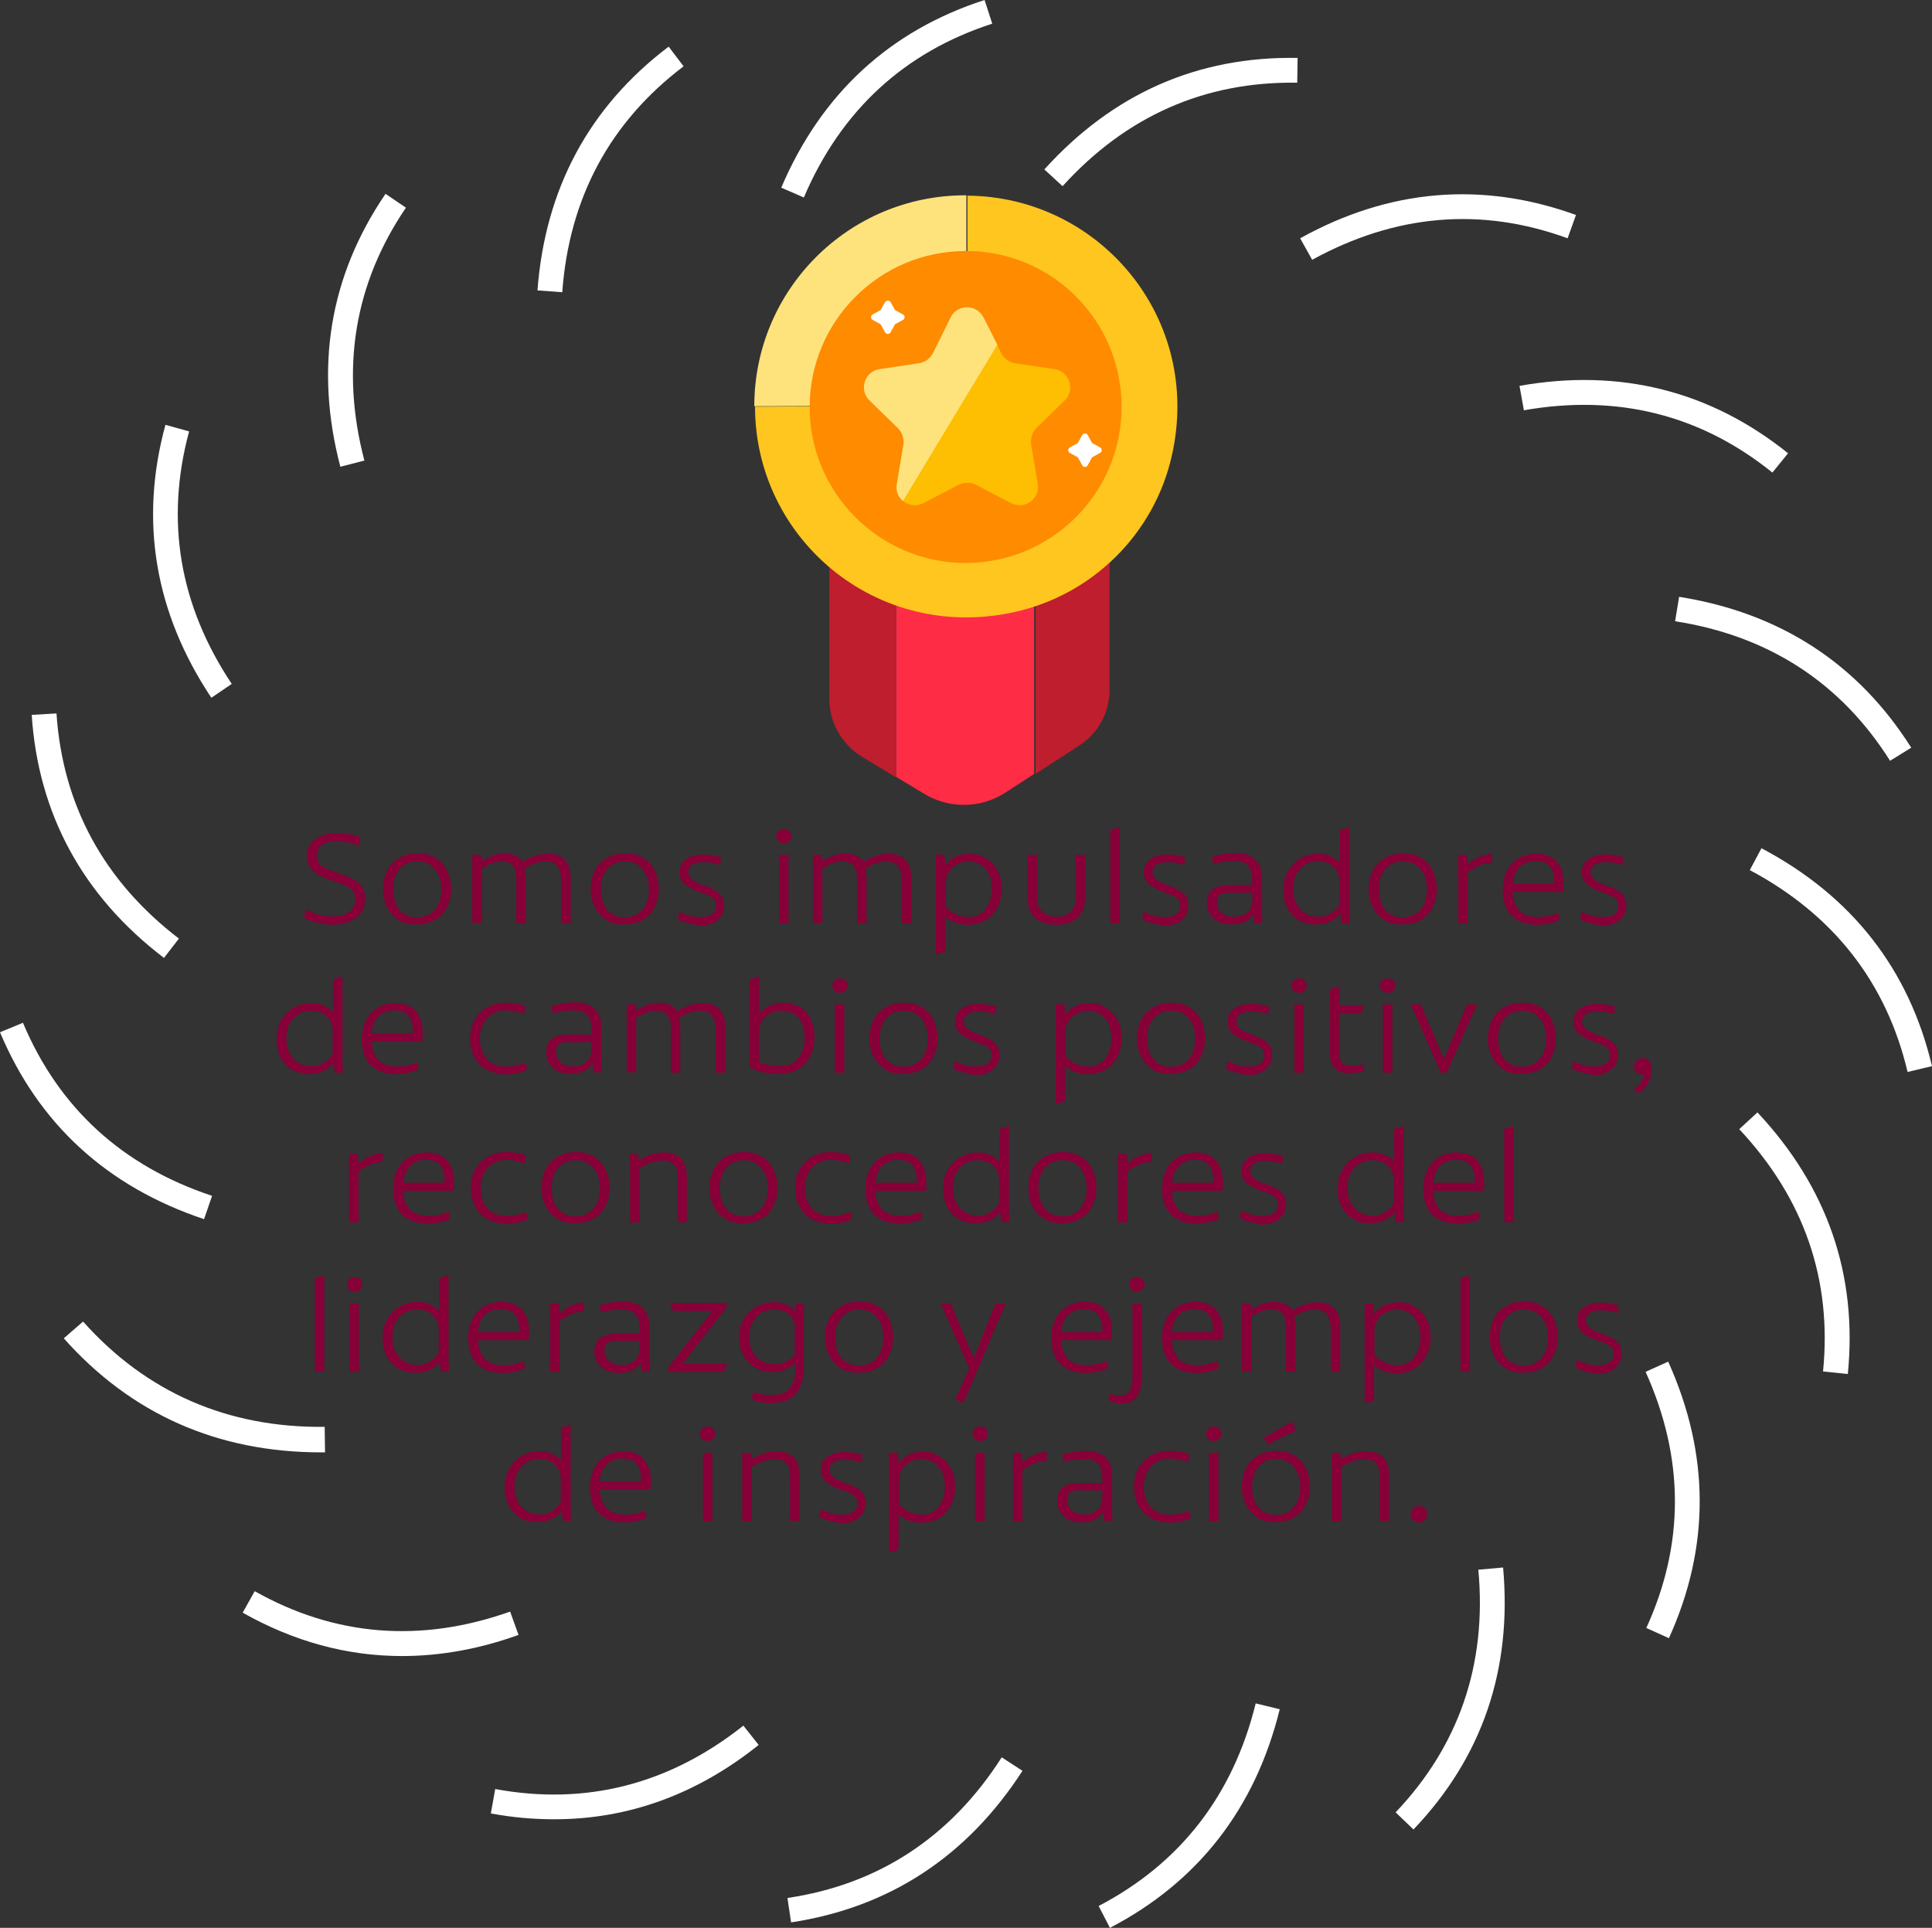 <?xml version="1.0" encoding="utf-8"?>
<!-- Generator: Adobe Illustrator 23.0.6, SVG Export Plug-In . SVG Version: 6.00 Build 0)  -->
<svg version="1.1" id="Capa_1" xmlns="http://www.w3.org/2000/svg" xmlns:xlink="http://www.w3.org/1999/xlink" x="0px" y="0px"
	 viewBox="0 0 530.2 529.1" style="enable-background:new 0 0 530.2 529.1;" xml:space="preserve">
<rect x="0" y="0" width="530.2" height="529.1" fill="#333333" stroke="none"/>
<style type="text/css">
	.st0{enable-background:new    ;}
	.st1{fill:#870037;}
	.st2{fill:#FFFFFF;}
	.st3{fill:#BE1E2D;}
	.st4{fill:#FF2C46;}
	.st5{fill:#FEC61E;}
	.st6{fill:#FEE37C;}
	.st7{fill:#FE8B00;}
	.st8{fill:#FEBE01;}
</style>
<g>
	<g class="st0">
		<path class="st1" d="M87.2,253.3c-1.3-0.3-2.6-0.8-3.8-1.4l0.5-2.3c1.1,0.6,2.2,1.1,3.6,1.4c1.3,0.4,2.6,0.5,3.7,0.5
			c2.1,0,3.6-0.4,4.7-1.3c1.1-0.9,1.6-2,1.6-3.4c0-0.9-0.2-1.6-0.5-2.1c-0.3-0.5-0.9-1-1.7-1.4c-0.8-0.4-2-0.9-3.5-1.4
			c-1.8-0.6-3.3-1.2-4.4-1.8c-1.1-0.6-1.9-1.3-2.4-2.2c-0.5-0.8-0.8-1.9-0.8-3.1c0-1.9,0.8-3.4,2.4-4.5c1.6-1.1,3.5-1.7,5.9-1.7
			c2.1,0,4.2,0.4,6.4,1.1l-0.3,2.4c-2.2-0.8-4.2-1.2-6-1.2c-1.9,0-3.3,0.3-4.2,1c-0.9,0.7-1.4,1.6-1.4,2.8c0,0.9,0.2,1.6,0.5,2.1
			c0.3,0.5,0.9,1,1.7,1.4c0.8,0.4,2,0.9,3.5,1.4c1.9,0.6,3.4,1.2,4.4,1.8c1,0.5,1.8,1.2,2.3,2.1c0.5,0.8,0.8,1.9,0.8,3.3
			c0,2.2-0.8,3.9-2.5,5.1c-1.7,1.2-3.8,1.9-6.4,1.9C89.9,253.8,88.6,253.6,87.2,253.3z"/>
	</g>
	<g class="st0">
		<path class="st1" d="M109.4,252.5c-1.4-0.9-2.4-2-3.2-3.5c-0.7-1.5-1.1-3.1-1.1-5c0-1.8,0.4-3.5,1.1-5c0.7-1.5,1.8-2.6,3.3-3.5
			c1.4-0.9,3.2-1.3,5.2-1.3c1.9,0,3.5,0.4,4.9,1.3c1.4,0.9,2.4,2,3.1,3.5c0.7,1.5,1.1,3.1,1.1,5c0,1.8-0.4,3.4-1.1,4.9
			c-0.7,1.5-1.8,2.7-3.2,3.5c-1.4,0.9-3.1,1.3-5.2,1.3C112.4,253.8,110.8,253.4,109.4,252.5z M119.3,249.7c1.2-1.4,1.8-3.3,1.8-5.6
			c0-2.4-0.6-4.2-1.8-5.6c-1.2-1.4-2.8-2.1-4.8-2.1c-2,0-3.6,0.7-4.8,2.1c-1.2,1.4-1.8,3.2-1.8,5.6c0,1.6,0.3,2.9,0.8,4.1
			s1.3,2.1,2.3,2.7c1,0.6,2.1,0.9,3.4,0.9C116.5,251.7,118.1,251.1,119.3,249.7z"/>
	</g>
	<g class="st0">
		<path class="st1" d="M129.7,234.6h2.3l0.2,1.7c0.9-0.6,1.9-1.1,3-1.5c1.1-0.4,2.2-0.6,3.3-0.6c1.1,0,2,0.2,2.9,0.6
			c0.9,0.4,1.6,1,2.1,1.7c1-0.7,2.1-1.2,3.3-1.6c1.2-0.4,2.4-0.6,3.6-0.6c2,0,3.6,0.6,4.6,1.7c1.1,1.1,1.6,2.8,1.6,5v12.4h-2.6V242
			c0-1.7-0.3-3-0.8-3.9c-0.6-1.1-1.8-1.7-3.6-1.7c-0.9,0-1.8,0.2-2.9,0.6c-1.1,0.4-2,0.9-2.7,1.4c0.2,0.8,0.3,1.8,0.3,3v12h-2.6V242
			c0-1,0-1.7-0.1-2.3c-0.1-0.6-0.3-1.1-0.5-1.6c-0.6-1.1-1.8-1.7-3.4-1.7c-1,0-2,0.2-3,0.6c-1,0.4-1.8,0.9-2.5,1.4v14.9h-2.6V234.6z
			"/>
		<path class="st1" d="M166.4,252.5c-1.4-0.9-2.4-2-3.2-3.5c-0.7-1.5-1.1-3.1-1.1-5c0-1.8,0.4-3.5,1.1-5c0.7-1.5,1.8-2.6,3.3-3.5
			c1.4-0.9,3.2-1.3,5.2-1.3c1.9,0,3.5,0.4,4.9,1.3c1.4,0.9,2.4,2,3.1,3.5c0.7,1.5,1.1,3.1,1.1,5c0,1.8-0.4,3.4-1.1,4.9
			c-0.7,1.5-1.8,2.7-3.2,3.5c-1.4,0.9-3.1,1.3-5.2,1.3C169.4,253.8,167.8,253.4,166.4,252.5z M176.3,249.7c1.2-1.4,1.8-3.3,1.8-5.6
			c0-2.4-0.6-4.2-1.8-5.6c-1.2-1.4-2.8-2.1-4.8-2.1c-2,0-3.6,0.7-4.8,2.1c-1.2,1.4-1.8,3.2-1.8,5.6c0,1.6,0.3,2.9,0.8,4.1
			s1.3,2.1,2.3,2.7c1,0.6,2.1,0.9,3.4,0.9C173.5,251.7,175.1,251.1,176.3,249.7z"/>
	</g>
	<g class="st0">
		<path class="st1" d="M188.9,253.4c-1.1-0.3-2-0.6-2.8-1l0.3-2.2c0.9,0.5,1.8,0.8,2.8,1.1s2,0.4,3,0.4c1.4,0,2.4-0.3,3.2-0.8
			c0.8-0.6,1.1-1.3,1.1-2.3c0-0.7-0.1-1.2-0.4-1.6c-0.3-0.4-0.7-0.7-1.2-1c-0.5-0.3-1.4-0.6-2.6-1c-2.1-0.8-3.6-1.6-4.5-2.4
			c-0.9-0.9-1.3-1.9-1.3-3.3c0-1.5,0.6-2.7,1.8-3.5c1.2-0.9,2.8-1.3,4.8-1.3c1.6,0,3.2,0.3,4.8,0.8l-0.3,2.1c-1.6-0.6-3-0.8-4.5-0.8
			c-1.3,0-2.3,0.2-3.1,0.7c-0.7,0.5-1.1,1.1-1.1,2c0,0.8,0.3,1.4,0.9,2c0.6,0.6,1.7,1.1,3.4,1.7c1.9,0.6,3.3,1.4,4.2,2.2
			s1.3,1.9,1.3,3.3c0,1.8-0.6,3.1-1.9,4.1c-1.3,1-2.9,1.5-4.9,1.5C191.1,253.8,190,253.7,188.9,253.4z"/>
	</g>
	<g class="st0">
		<path class="st1" d="M213.6,230.9c-0.4-0.4-0.6-0.9-0.6-1.4s0.2-1.1,0.6-1.4c0.4-0.4,0.9-0.6,1.5-0.6c0.6,0,1.1,0.2,1.5,0.6
			c0.4,0.4,0.6,0.9,0.6,1.4s-0.2,1.1-0.6,1.4c-0.4,0.4-0.9,0.6-1.5,0.6C214.5,231.4,214,231.2,213.6,230.9z M213.8,234.6h2.6v18.8
			h-2.6V234.6z"/>
		<path class="st1" d="M223.2,234.6h2.3l0.2,1.7c0.9-0.6,1.9-1.1,3-1.5c1.1-0.4,2.2-0.6,3.3-0.6c1.1,0,2,0.2,2.9,0.6
			c0.9,0.4,1.6,1,2.1,1.7c1-0.7,2.1-1.2,3.3-1.6c1.2-0.4,2.4-0.6,3.6-0.6c2,0,3.6,0.6,4.6,1.7c1.1,1.1,1.6,2.8,1.6,5v12.4h-2.6V242
			c0-1.7-0.3-3-0.8-3.9c-0.6-1.1-1.8-1.7-3.6-1.7c-0.9,0-1.8,0.2-2.9,0.6c-1.1,0.4-2,0.9-2.7,1.4c0.2,0.8,0.3,1.8,0.3,3v12h-2.6V242
			c0-1,0-1.7-0.1-2.3c-0.1-0.6-0.3-1.1-0.5-1.6c-0.6-1.1-1.8-1.7-3.4-1.7c-1,0-2,0.2-3,0.6c-1,0.4-1.8,0.9-2.5,1.4v14.9h-2.6V234.6z
			"/>
		<path class="st1" d="M256.8,234.6h2.4l0.2,2.9c0.7-1,1.7-1.8,2.9-2.4c1.2-0.6,2.5-0.8,3.9-0.8c1.6,0,3,0.4,4.3,1.2
			c1.3,0.8,2.4,1.9,3.2,3.3c0.8,1.4,1.2,3.1,1.2,5.1s-0.4,3.7-1.2,5.2s-1.9,2.7-3.3,3.5c-1.4,0.8-3,1.2-4.7,1.2
			c-1.3,0-2.5-0.2-3.6-0.6c-1.1-0.4-2-1-2.7-1.7v9.7l-2.6,0.8V234.6z M270.5,249.5c1.1-1.5,1.7-3.3,1.7-5.5c0-1.6-0.3-2.9-0.8-4.1
			c-0.6-1.1-1.3-2-2.3-2.6s-2.1-0.9-3.3-0.9c-1.1,0-2.2,0.3-3.1,0.8c-1,0.5-1.7,1.2-2.3,2.1s-0.8,1.8-0.8,2.8v6.7
			c0.7,0.9,1.6,1.6,2.7,2.1c1.1,0.5,2.3,0.8,3.6,0.8C267.8,251.7,269.4,250.9,270.5,249.5z"/>
	</g>
	<g class="st0">
		<path class="st1" d="M284.1,252c-1.4-1.2-2.1-3.1-2.1-5.6v-11.8h2.6v11.8c0,1.7,0.5,2.9,1.5,3.8c1,0.9,2.3,1.4,4,1.4
			c1.7,0,2.9-0.5,3.8-1.4c0.9-0.9,1.3-2.2,1.3-3.8v-11.8h2.6v11.8c0,2.3-0.7,4.1-2,5.4c-1.3,1.3-3.3,2-5.7,2
			C287.5,253.8,285.5,253.2,284.1,252z"/>
	</g>
	<g class="st0">
		<path class="st1" d="M304.7,227.8l2.6-0.8v26.4h-2.6V227.8z"/>
	</g>
	<g class="st0">
		<path class="st1" d="M316.3,253.4c-1.1-0.3-2-0.6-2.8-1l0.3-2.2c0.9,0.5,1.8,0.8,2.8,1.1c1,0.3,2,0.4,3,0.4c1.4,0,2.4-0.3,3.2-0.8
			c0.8-0.6,1.1-1.3,1.1-2.3c0-0.7-0.1-1.2-0.4-1.6c-0.3-0.4-0.7-0.7-1.2-1c-0.5-0.3-1.4-0.6-2.6-1c-2.1-0.8-3.6-1.6-4.5-2.4
			c-0.9-0.9-1.3-1.9-1.3-3.3c0-1.5,0.6-2.7,1.8-3.5c1.2-0.9,2.8-1.3,4.8-1.3c1.6,0,3.2,0.3,4.8,0.8l-0.3,2.1c-1.6-0.6-3-0.8-4.5-0.8
			c-1.3,0-2.3,0.2-3.1,0.7c-0.7,0.5-1.1,1.1-1.1,2c0,0.8,0.3,1.4,0.9,2c0.6,0.6,1.7,1.1,3.4,1.7c1.9,0.6,3.3,1.4,4.2,2.2
			s1.3,1.9,1.3,3.3c0,1.8-0.6,3.1-1.9,4.1c-1.3,1-2.9,1.5-4.9,1.5C318.5,253.8,317.4,253.7,316.3,253.4z"/>
	</g>
	<g class="st0">
		<path class="st1" d="M333.1,252.1c-1.3-1.1-1.9-2.6-1.9-4.5c0-1.5,0.5-2.6,1.6-3.5c1.1-0.8,2.6-1.2,4.6-1.2h3c0.9,0,2,0,3.2,0.1
			v-1.7c0-1.7-0.4-3-1.2-3.8c-0.8-0.8-2.1-1.2-3.8-1.2c-1.8,0-3.7,0.3-5.6,0.8l-0.3-2c0.9-0.3,1.9-0.5,3-0.7
			c1.1-0.2,2.2-0.3,3.4-0.3c2.3,0,4.1,0.6,5.3,1.7c1.2,1.1,1.9,2.7,1.9,4.9v7.8c0,1.2,0,2.7,0.1,4.8h-2.2c-0.1-0.5-0.2-1.3-0.3-2.3
			h-0.1c-0.5,0.8-1.2,1.5-2.2,2c-1,0.5-2.2,0.7-3.6,0.7C336,253.8,334.4,253.2,333.1,252.1z M342.3,250.4c1-0.8,1.4-2,1.4-3.5V245
			h-6.6c-1,0-1.8,0.2-2.3,0.6c-0.6,0.4-0.8,1.1-0.8,2.1c0,1.2,0.4,2.2,1.3,2.9s1.9,1,3.2,1C340,251.7,341.3,251.3,342.3,250.4z"/>
	</g>
	<g class="st0">
		<path class="st1" d="M356.5,252.6c-1.4-0.8-2.4-1.9-3.2-3.4c-0.8-1.5-1.1-3.1-1.1-5c0-1.9,0.4-3.7,1.3-5.2s2-2.7,3.5-3.5
			c1.5-0.8,3-1.2,4.7-1.2c1.3,0,2.5,0.2,3.5,0.7s1.8,1,2.4,1.7h0.1v-8.9l2.6-0.8v21.6c0,1.2,0,2.7,0.1,4.8h-2.2
			c-0.1-0.5-0.2-1.3-0.3-2.6h-0.1c-0.7,0.9-1.6,1.6-2.7,2.1s-2.4,0.8-3.7,0.8C359.5,253.8,357.9,253.4,356.5,252.6z M365.1,250.7
			c1.1-0.6,1.9-1.5,2.5-2.5v-6.2c0-1.6-0.5-2.9-1.6-4c-1.1-1.1-2.5-1.6-4.4-1.6c-1.3,0-2.5,0.3-3.5,1c-1,0.6-1.8,1.6-2.4,2.7
			c-0.6,1.2-0.8,2.5-0.8,4c0,1.6,0.3,2.9,0.9,4c0.6,1.1,1.4,2,2.4,2.6c1,0.6,2.1,0.9,3.4,0.9C362.9,251.7,364.1,251.3,365.1,250.7z"
			/>
	</g>
	<g class="st0">
		<path class="st1" d="M379.9,252.5c-1.4-0.9-2.4-2-3.2-3.5c-0.7-1.5-1.1-3.1-1.1-5c0-1.8,0.4-3.5,1.1-5c0.7-1.5,1.8-2.6,3.3-3.5
			c1.4-0.9,3.2-1.3,5.2-1.3c1.9,0,3.5,0.4,4.9,1.3c1.4,0.9,2.4,2,3.1,3.5c0.7,1.5,1.1,3.1,1.1,5c0,1.8-0.4,3.4-1.1,4.9
			c-0.7,1.5-1.8,2.7-3.2,3.5c-1.4,0.9-3.2,1.3-5.2,1.3C382.9,253.8,381.3,253.4,379.9,252.5z M389.8,249.7c1.2-1.4,1.8-3.3,1.8-5.6
			c0-2.4-0.6-4.2-1.8-5.6c-1.2-1.4-2.8-2.1-4.8-2.1c-2,0-3.6,0.7-4.8,2.1c-1.2,1.4-1.8,3.2-1.8,5.6c0,1.6,0.3,2.9,0.8,4.1
			s1.3,2.1,2.3,2.7s2.1,0.9,3.4,0.9C387,251.7,388.6,251.1,389.8,249.7z"/>
	</g>
	<g class="st0">
		<path class="st1" d="M400.2,234.6h2.4l0.2,2.7c0.8-0.8,1.7-1.5,2.9-2c1.2-0.6,2.4-0.9,3.8-1l-0.1,2.5c-1.1,0-2.3,0.3-3.5,0.8
			c-1.2,0.5-2.2,1.1-3.1,1.8v14h-2.6V234.6z"/>
	</g>
	<g class="st0">
		<path class="st1" d="M414.9,251.4c-1.7-1.6-2.5-4-2.5-7.3c0-1.9,0.4-3.5,1.1-5c0.7-1.5,1.8-2.6,3.1-3.5c1.4-0.8,3-1.3,4.9-1.3
			c2.5,0,4.4,0.7,5.7,2.2c1.2,1.4,1.9,3.3,1.9,5.7c0,1,0,1.9-0.1,2.6h-13.9c0.1,2.2,0.7,3.8,1.8,5.1c1.2,1.2,2.9,1.8,5.3,1.8
			c0.8,0,1.7-0.1,2.7-0.3c1-0.2,1.9-0.5,2.7-0.9l0.4,2c-2,0.9-4.1,1.3-6.2,1.3C418.9,253.8,416.6,253,414.9,251.4z M426.5,242.7
			c0-0.2,0-0.5,0-1c0-1.6-0.4-2.9-1.2-3.9s-2.1-1.5-3.9-1.5c-1.9,0-3.3,0.6-4.4,1.7c-1.1,1.2-1.7,2.7-1.8,4.6H426.5z"/>
	</g>
	<g class="st0">
		<path class="st1" d="M436.5,253.4c-1.1-0.3-2-0.6-2.8-1l0.3-2.2c0.9,0.5,1.8,0.8,2.8,1.1c1,0.3,2,0.4,3,0.4c1.4,0,2.4-0.3,3.2-0.8
			c0.8-0.6,1.1-1.3,1.1-2.3c0-0.7-0.1-1.2-0.4-1.6c-0.3-0.4-0.7-0.7-1.2-1c-0.5-0.3-1.4-0.6-2.6-1c-2.1-0.8-3.6-1.6-4.5-2.4
			c-0.9-0.9-1.3-1.9-1.3-3.3c0-1.5,0.6-2.7,1.8-3.5c1.2-0.9,2.8-1.3,4.8-1.3c1.6,0,3.2,0.3,4.8,0.8l-0.3,2.1c-1.6-0.6-3-0.8-4.5-0.8
			c-1.3,0-2.3,0.2-3.1,0.7c-0.7,0.5-1.1,1.1-1.1,2c0,0.8,0.3,1.4,0.9,2c0.6,0.6,1.7,1.1,3.4,1.7c1.9,0.6,3.3,1.4,4.2,2.2
			c0.9,0.8,1.3,1.9,1.3,3.3c0,1.8-0.6,3.1-1.9,4.1c-1.3,1-2.9,1.5-4.9,1.5C438.7,253.8,437.6,253.7,436.5,253.4z"/>
	</g>
	<g class="st0">
		<path class="st1" d="M80.2,293.6c-1.4-0.8-2.4-1.9-3.2-3.4c-0.8-1.5-1.1-3.1-1.1-5c0-1.9,0.4-3.7,1.3-5.2c0.9-1.5,2-2.7,3.5-3.5
			c1.5-0.8,3-1.2,4.7-1.2c1.3,0,2.5,0.2,3.5,0.7s1.8,1,2.4,1.7h0.1v-8.9l2.6-0.8v21.6c0,1.2,0,2.7,0.1,4.8h-2.2
			c-0.1-0.5-0.2-1.3-0.3-2.6h-0.1c-0.7,0.9-1.6,1.6-2.7,2.1c-1.1,0.6-2.4,0.8-3.7,0.8C83.2,294.8,81.6,294.4,80.2,293.6z
			 M88.8,291.7c1.1-0.6,1.9-1.5,2.5-2.5v-6.2c0-1.6-0.5-2.9-1.6-4c-1.1-1.1-2.5-1.6-4.4-1.6c-1.3,0-2.5,0.3-3.5,1
			c-1,0.6-1.8,1.6-2.4,2.7s-0.8,2.5-0.8,4c0,1.6,0.3,2.9,0.9,4c0.6,1.1,1.4,2,2.4,2.6c1,0.6,2.1,0.9,3.4,0.9
			C86.6,292.7,87.8,292.4,88.8,291.7z"/>
	</g>
	<g class="st0">
		<path class="st1" d="M101.8,292.4c-1.7-1.6-2.5-4-2.5-7.3c0-1.9,0.4-3.5,1.1-5c0.7-1.5,1.8-2.6,3.1-3.5c1.4-0.8,3-1.3,4.9-1.3
			c2.5,0,4.4,0.7,5.7,2.2c1.2,1.4,1.9,3.3,1.9,5.7c0,1,0,1.9-0.1,2.6H102c0.1,2.2,0.7,3.8,1.8,5.1c1.2,1.2,2.9,1.8,5.3,1.8
			c0.8,0,1.7-0.1,2.7-0.3c1-0.2,1.9-0.5,2.7-0.9l0.4,2c-2,0.9-4.1,1.3-6.2,1.3C105.8,294.8,103.5,294,101.8,292.4z M113.3,283.7
			c0-0.2,0-0.5,0-1c0-1.6-0.4-2.9-1.2-3.9c-0.8-1-2.1-1.5-3.9-1.5c-1.9,0-3.3,0.6-4.4,1.7c-1.1,1.2-1.7,2.7-1.8,4.6H113.3z"/>
		<path class="st1" d="M133.6,293.6c-1.5-0.8-2.6-1.9-3.4-3.4c-0.8-1.5-1.2-3.2-1.2-5.3c0-1.9,0.4-3.6,1.3-5.1
			c0.9-1.5,2-2.6,3.5-3.4c1.5-0.8,3.1-1.2,4.9-1.2c2.1,0,4,0.3,5.5,1l-0.4,2.1c-0.6-0.3-1.4-0.5-2.3-0.7c-0.9-0.2-1.8-0.3-2.6-0.3
			c-1.4,0-2.7,0.3-3.8,1c-1.1,0.6-1.9,1.5-2.5,2.7c-0.6,1.1-0.9,2.4-0.9,3.9c0,2.3,0.6,4.1,1.8,5.6c1.2,1.5,3.1,2.2,5.6,2.2
			c0.8,0,1.7-0.1,2.6-0.3c0.9-0.2,1.7-0.5,2.5-0.8l0.4,2c-1.9,0.9-3.8,1.3-5.8,1.3C136.8,294.8,135.1,294.4,133.6,293.6z"/>
	</g>
	<g class="st0">
		<path class="st1" d="M151.8,293.1c-1.3-1.1-1.9-2.6-1.9-4.5c0-1.5,0.5-2.6,1.6-3.5c1.1-0.8,2.6-1.2,4.6-1.2h3c0.9,0,2,0,3.2,0.1
			v-1.7c0-1.7-0.4-3-1.2-3.8c-0.8-0.8-2.1-1.2-3.8-1.2c-1.8,0-3.7,0.3-5.6,0.8l-0.3-2c0.9-0.3,1.9-0.5,3-0.7
			c1.1-0.2,2.2-0.3,3.4-0.3c2.3,0,4.1,0.6,5.3,1.7c1.2,1.1,1.9,2.7,1.9,4.9v7.8c0,1.2,0,2.7,0.1,4.8h-2.2c-0.1-0.5-0.2-1.3-0.3-2.3
			h-0.1c-0.5,0.8-1.2,1.5-2.2,2c-1,0.5-2.2,0.7-3.6,0.7C154.7,294.8,153.1,294.2,151.8,293.1z M160.9,291.4c1-0.8,1.4-2,1.4-3.5
			v-1.9h-6.6c-1,0-1.8,0.2-2.3,0.6c-0.6,0.4-0.8,1.1-0.8,2.1c0,1.2,0.4,2.2,1.3,2.9c0.8,0.7,1.9,1,3.2,1
			C158.7,292.7,160,292.3,160.9,291.4z"/>
	</g>
	<g class="st0">
		<path class="st1" d="M172.1,275.6h2.3l0.2,1.7c0.9-0.6,1.9-1.1,3-1.5c1.1-0.4,2.2-0.6,3.3-0.6c1.1,0,2,0.2,2.9,0.6
			c0.9,0.4,1.6,1,2.1,1.7c1-0.7,2.1-1.2,3.3-1.6c1.2-0.4,2.4-0.6,3.6-0.6c2,0,3.6,0.6,4.6,1.7c1.1,1.1,1.6,2.8,1.6,5v12.4h-2.6V283
			c0-1.7-0.3-3-0.8-3.9c-0.6-1.1-1.8-1.7-3.6-1.7c-0.9,0-1.8,0.2-2.9,0.6c-1.1,0.4-2,0.9-2.7,1.4c0.2,0.8,0.3,1.8,0.3,3v12h-2.6V283
			c0-1,0-1.7-0.1-2.3c-0.1-0.6-0.3-1.1-0.5-1.6c-0.6-1.1-1.8-1.7-3.4-1.7c-1,0-2,0.2-3,0.6c-1,0.4-1.8,0.9-2.5,1.4v14.9h-2.6V275.6z
			"/>
		<path class="st1" d="M209.4,294.3c-1.4-0.3-2.6-0.8-3.7-1.3v-24.2l2.6-0.8v10h0.2c0.7-0.8,1.6-1.4,2.7-2c1.1-0.5,2.4-0.8,3.8-0.8
			c1.6,0,3.1,0.4,4.4,1.1c1.3,0.7,2.3,1.8,3,3.2c0.7,1.4,1.1,3.1,1.1,5.1c0,2-0.4,3.8-1.2,5.4s-1.9,2.7-3.4,3.5s-3.1,1.2-5.1,1.2
			C212.3,294.8,210.8,294.6,209.4,294.3z M218.9,290.6c1.2-1.4,1.9-3.3,1.9-5.8c0-2.4-0.6-4.2-1.7-5.5c-1.1-1.3-2.6-1.9-4.5-1.9
			c-1.1,0-2.2,0.2-3.1,0.7c-1,0.5-1.7,1.2-2.3,2c-0.6,0.9-0.9,1.8-0.9,2.9v8.5c1.6,0.7,3.5,1,5.5,1C216,292.7,217.7,292,218.9,290.6
			z"/>
		<path class="st1" d="M229,271.9c-0.4-0.4-0.6-0.9-0.6-1.4s0.2-1.1,0.6-1.4c0.4-0.4,0.9-0.6,1.5-0.6c0.6,0,1.1,0.2,1.5,0.6
			c0.4,0.4,0.6,0.9,0.6,1.4s-0.2,1.1-0.6,1.4c-0.4,0.4-0.9,0.6-1.5,0.6C229.8,272.4,229.3,272.3,229,271.9z M229.1,275.6h2.6v18.8
			h-2.6V275.6z"/>
	</g>
	<g class="st0">
		<path class="st1" d="M242.9,293.5c-1.4-0.9-2.4-2-3.2-3.5c-0.7-1.5-1.1-3.1-1.1-5c0-1.8,0.4-3.5,1.1-5c0.7-1.5,1.8-2.6,3.3-3.5
			c1.4-0.9,3.2-1.3,5.2-1.3c1.9,0,3.5,0.4,4.9,1.3c1.4,0.9,2.4,2,3.1,3.5c0.7,1.5,1.1,3.1,1.1,5c0,1.8-0.4,3.4-1.1,4.9
			c-0.7,1.5-1.8,2.7-3.2,3.5c-1.4,0.9-3.1,1.3-5.2,1.3C245.9,294.8,244.2,294.4,242.9,293.5z M252.8,290.7c1.2-1.4,1.8-3.3,1.8-5.6
			c0-2.4-0.6-4.2-1.8-5.6c-1.2-1.4-2.8-2.1-4.8-2.1c-2,0-3.6,0.7-4.8,2.1c-1.2,1.4-1.8,3.2-1.8,5.6c0,1.6,0.3,2.9,0.8,4.1
			s1.3,2.1,2.3,2.7c1,0.6,2.1,0.9,3.4,0.9C249.9,292.7,251.6,292.1,252.8,290.7z"/>
		<path class="st1" d="M264.5,294.4c-1.1-0.3-2-0.6-2.8-1l0.3-2.2c0.9,0.5,1.8,0.8,2.8,1.1s2,0.4,3,0.4c1.4,0,2.4-0.3,3.2-0.8
			s1.1-1.3,1.1-2.3c0-0.7-0.1-1.2-0.4-1.6c-0.3-0.4-0.7-0.7-1.2-1c-0.5-0.3-1.4-0.6-2.6-1c-2.1-0.8-3.6-1.6-4.5-2.4
			c-0.9-0.9-1.3-1.9-1.3-3.3c0-1.5,0.6-2.7,1.8-3.5c1.2-0.9,2.8-1.3,4.8-1.3c1.6,0,3.2,0.3,4.8,0.8l-0.3,2.1c-1.6-0.6-3-0.8-4.5-0.8
			c-1.3,0-2.3,0.2-3.1,0.7c-0.7,0.5-1.1,1.1-1.1,2c0,0.8,0.3,1.4,0.9,2c0.6,0.6,1.7,1.1,3.4,1.7c1.9,0.6,3.3,1.4,4.2,2.2
			s1.3,1.9,1.3,3.3c0,1.8-0.6,3.1-1.9,4.1c-1.3,1-2.9,1.5-4.9,1.5C266.7,294.8,265.6,294.7,264.5,294.4z"/>
	</g>
	<g class="st0">
		<path class="st1" d="M289.7,275.6h2.4l0.2,2.9c0.7-1,1.7-1.8,2.9-2.4c1.2-0.6,2.5-0.8,3.9-0.8c1.6,0,3,0.4,4.3,1.2
			c1.3,0.8,2.4,1.9,3.2,3.3c0.8,1.4,1.2,3.1,1.2,5.1s-0.4,3.7-1.2,5.2s-1.9,2.7-3.3,3.5c-1.4,0.8-3,1.2-4.7,1.2
			c-1.3,0-2.5-0.2-3.6-0.6c-1.1-0.4-2-1-2.7-1.7v9.7l-2.6,0.8V275.6z M303.3,290.5c1.1-1.5,1.7-3.3,1.7-5.5c0-1.6-0.3-2.9-0.8-4.1
			c-0.6-1.1-1.3-2-2.3-2.6s-2.1-0.9-3.3-0.9c-1.1,0-2.2,0.3-3.1,0.8c-1,0.5-1.7,1.2-2.3,2.1c-0.6,0.9-0.8,1.8-0.8,2.8v6.7
			c0.7,0.9,1.6,1.6,2.7,2.1s2.3,0.8,3.6,0.8C300.6,292.7,302.2,292,303.3,290.5z"/>
		<path class="st1" d="M316.3,293.5c-1.4-0.9-2.4-2-3.2-3.5c-0.7-1.5-1.1-3.1-1.1-5c0-1.8,0.4-3.5,1.1-5c0.7-1.5,1.8-2.6,3.3-3.5
			c1.4-0.9,3.2-1.3,5.2-1.3c1.9,0,3.5,0.4,4.9,1.3c1.4,0.9,2.4,2,3.1,3.5c0.7,1.5,1.1,3.1,1.1,5c0,1.8-0.4,3.4-1.1,4.9
			c-0.7,1.5-1.8,2.7-3.2,3.5c-1.4,0.9-3.2,1.3-5.2,1.3C319.4,294.8,317.7,294.4,316.3,293.5z M326.2,290.7c1.2-1.4,1.8-3.3,1.8-5.6
			c0-2.4-0.6-4.2-1.8-5.6c-1.2-1.4-2.8-2.1-4.8-2.1s-3.6,0.7-4.8,2.1c-1.2,1.4-1.8,3.2-1.8,5.6c0,1.6,0.3,2.9,0.8,4.1
			c0.6,1.2,1.3,2.1,2.3,2.7c1,0.6,2.1,0.9,3.4,0.9C323.4,292.7,325,292.1,326.2,290.7z"/>
	</g>
	<g class="st0">
		<path class="st1" d="M339.3,294.4c-1.1-0.3-2-0.6-2.8-1l0.3-2.2c0.9,0.5,1.8,0.8,2.8,1.1c1,0.3,2,0.4,3,0.4c1.4,0,2.4-0.3,3.2-0.8
			s1.1-1.3,1.1-2.3c0-0.7-0.1-1.2-0.4-1.6c-0.3-0.4-0.7-0.7-1.2-1c-0.5-0.3-1.4-0.6-2.6-1c-2.1-0.8-3.6-1.6-4.5-2.4
			c-0.9-0.9-1.3-1.9-1.3-3.3c0-1.5,0.6-2.7,1.8-3.5c1.2-0.9,2.8-1.3,4.8-1.3c1.6,0,3.2,0.3,4.8,0.8l-0.3,2.1c-1.6-0.6-3-0.8-4.5-0.8
			c-1.3,0-2.3,0.2-3.1,0.7s-1.1,1.1-1.1,2c0,0.8,0.3,1.4,0.9,2s1.7,1.1,3.4,1.7c1.9,0.6,3.3,1.4,4.2,2.2s1.3,1.9,1.3,3.3
			c0,1.8-0.6,3.1-1.9,4.1c-1.3,1-2.9,1.5-4.9,1.5C341.5,294.8,340.4,294.7,339.3,294.4z"/>
	</g>
	<g class="st0">
		<path class="st1" d="M355,271.9c-0.4-0.4-0.6-0.9-0.6-1.4s0.2-1.1,0.6-1.4c0.4-0.4,0.9-0.6,1.5-0.6s1.1,0.2,1.5,0.6
			c0.4,0.4,0.6,0.9,0.6,1.4s-0.2,1.1-0.6,1.4c-0.4,0.4-0.9,0.6-1.5,0.6S355.4,272.3,355,271.9z M355.2,275.6h2.6v18.8h-2.6V275.6z"
			/>
	</g>
	<g class="st0">
		<path class="st1" d="M366.4,293.3c-0.9-0.8-1.4-2.1-1.4-3.9v-17.9l2.6-0.8v5.3h6.8l-0.9,2.2h-5.9V289c0,1.3,0.2,2.2,0.7,2.7
			s1.3,0.8,2.5,0.8c1.2,0,2.3-0.1,3.4-0.4l0.2,1.9c-1.1,0.3-2.3,0.5-3.7,0.5C368.7,294.6,367.3,294.2,366.4,293.3z"/>
	</g>
	<g class="st0">
		<path class="st1" d="M379.3,271.9c-0.4-0.4-0.6-0.9-0.6-1.4s0.2-1.1,0.6-1.4c0.4-0.4,0.9-0.6,1.5-0.6c0.6,0,1.1,0.2,1.5,0.6
			c0.4,0.4,0.6,0.9,0.6,1.4s-0.2,1.1-0.6,1.4c-0.4,0.4-0.9,0.6-1.5,0.6C380.2,272.4,379.7,272.3,379.3,271.9z M379.5,275.6h2.6v18.8
			h-2.6V275.6z"/>
	</g>
	<g class="st0">
		<path class="st1" d="M387.1,275.6h2.8l6.3,15h0.1l6.3-15h2.8l-8.4,18.8h-1.6L387.1,275.6z"/>
	</g>
	<g class="st0">
		<path class="st1" d="M412.6,293.5c-1.4-0.9-2.4-2-3.2-3.5c-0.7-1.5-1.1-3.1-1.1-5c0-1.8,0.4-3.5,1.1-5c0.7-1.5,1.8-2.6,3.3-3.5
			c1.4-0.9,3.2-1.3,5.2-1.3c1.9,0,3.5,0.4,4.9,1.3c1.4,0.9,2.4,2,3.1,3.5c0.7,1.5,1.1,3.1,1.1,5c0,1.8-0.4,3.4-1.1,4.9
			c-0.7,1.5-1.8,2.7-3.2,3.5c-1.4,0.9-3.2,1.3-5.2,1.3C415.6,294.8,413.9,294.4,412.6,293.5z M422.5,290.7c1.2-1.4,1.8-3.3,1.8-5.6
			c0-2.4-0.6-4.2-1.8-5.6c-1.2-1.4-2.8-2.1-4.8-2.1c-2,0-3.6,0.7-4.8,2.1c-1.2,1.4-1.8,3.2-1.8,5.6c0,1.6,0.3,2.9,0.8,4.1
			c0.6,1.2,1.3,2.1,2.3,2.7c1,0.6,2.1,0.9,3.4,0.9C419.6,292.7,421.3,292.1,422.5,290.7z"/>
		<path class="st1" d="M434.2,294.4c-1.1-0.3-2-0.6-2.8-1l0.3-2.2c0.9,0.5,1.8,0.8,2.8,1.1s2,0.4,3,0.4c1.4,0,2.4-0.3,3.2-0.8
			s1.1-1.3,1.1-2.3c0-0.7-0.1-1.2-0.4-1.6c-0.3-0.4-0.7-0.7-1.2-1c-0.5-0.3-1.4-0.6-2.6-1c-2.1-0.8-3.6-1.6-4.5-2.4
			c-0.9-0.9-1.3-1.9-1.3-3.3c0-1.5,0.6-2.7,1.8-3.5c1.2-0.9,2.8-1.3,4.8-1.3c1.6,0,3.2,0.3,4.8,0.8l-0.3,2.1c-1.6-0.6-3-0.8-4.5-0.8
			c-1.3,0-2.3,0.2-3.1,0.7c-0.7,0.5-1.1,1.1-1.1,2c0,0.8,0.3,1.4,0.9,2s1.7,1.1,3.4,1.7c1.9,0.6,3.3,1.4,4.2,2.2s1.3,1.9,1.3,3.3
			c0,1.8-0.6,3.1-1.9,4.1c-1.3,1-2.9,1.5-4.9,1.5C436.4,294.8,435.3,294.7,434.2,294.4z"/>
	</g>
	<g class="st0">
		<path class="st1" d="M452.5,291.1c0.5,0.5,0.7,1.3,0.7,2.3c0,1.5-0.3,2.9-1,4c-0.7,1.1-1.5,2-2.6,2.6l-1.2-1.1
			c1.7-1.2,2.6-2.5,2.8-4.1c-0.1,0-0.3,0.1-0.6,0.1c-0.6,0-1.2-0.2-1.6-0.6c-0.4-0.4-0.6-1-0.6-1.6c0-0.6,0.2-1.2,0.7-1.6
			s1-0.7,1.6-0.7C451.4,290.3,452,290.6,452.5,291.1z"/>
	</g>
	<g class="st0">
		<path class="st1" d="M95.8,316.7h2.4l0.2,2.7c0.8-0.8,1.7-1.5,2.9-2c1.2-0.6,2.4-0.9,3.8-1l-0.1,2.5c-1.1,0-2.3,0.3-3.5,0.8
			c-1.2,0.5-2.2,1.1-3.1,1.8v14h-2.6V316.7z"/>
	</g>
	<g class="st0">
		<path class="st1" d="M110.4,333.4c-1.7-1.6-2.5-4-2.5-7.3c0-1.9,0.4-3.5,1.1-5c0.7-1.5,1.8-2.6,3.1-3.5c1.4-0.8,3-1.3,4.9-1.3
			c2.5,0,4.4,0.7,5.7,2.2c1.2,1.4,1.9,3.3,1.9,5.7c0,1,0,1.9-0.1,2.6h-13.9c0.1,2.2,0.7,3.8,1.8,5.1c1.2,1.2,2.9,1.8,5.3,1.8
			c0.8,0,1.7-0.1,2.7-0.3c1-0.2,1.9-0.5,2.7-0.9l0.4,2c-2,0.9-4.1,1.3-6.2,1.3C114.4,335.8,112.1,335,110.4,333.4z M122,324.7
			c0-0.2,0-0.5,0-1c0-1.6-0.4-2.9-1.2-3.9c-0.8-1-2.1-1.5-3.9-1.5c-1.9,0-3.3,0.6-4.4,1.7c-1.1,1.2-1.7,2.7-1.8,4.6H122z"/>
	</g>
	<g class="st0">
		<path class="st1" d="M133.8,334.6c-1.5-0.8-2.6-1.9-3.4-3.4c-0.8-1.5-1.2-3.2-1.2-5.3c0-1.9,0.4-3.6,1.3-5.1
			c0.9-1.5,2-2.6,3.5-3.4c1.5-0.8,3.1-1.2,4.9-1.2c2.1,0,4,0.3,5.5,1l-0.4,2.1c-0.6-0.3-1.4-0.5-2.3-0.7c-0.9-0.2-1.8-0.3-2.6-0.3
			c-1.4,0-2.7,0.3-3.8,1c-1.1,0.6-1.9,1.5-2.5,2.7c-0.6,1.1-0.9,2.4-0.9,3.9c0,2.3,0.6,4.1,1.8,5.6c1.2,1.5,3.1,2.2,5.6,2.2
			c0.8,0,1.7-0.1,2.6-0.3c0.9-0.2,1.7-0.5,2.5-0.8l0.4,2c-1.9,0.9-3.8,1.3-5.8,1.3C137,335.8,135.3,335.4,133.8,334.6z"/>
	</g>
	<g class="st0">
		<path class="st1" d="M152.9,334.5c-1.4-0.9-2.4-2-3.2-3.5c-0.7-1.5-1.1-3.1-1.1-5c0-1.8,0.4-3.5,1.1-5c0.7-1.5,1.8-2.6,3.3-3.5
			c1.4-0.9,3.2-1.3,5.2-1.3c1.9,0,3.5,0.4,4.9,1.3c1.4,0.9,2.4,2,3.1,3.5c0.7,1.5,1.1,3.1,1.1,5c0,1.8-0.4,3.4-1.1,4.9
			c-0.7,1.5-1.8,2.7-3.2,3.5c-1.4,0.9-3.1,1.3-5.2,1.3C155.9,335.8,154.3,335.4,152.9,334.5z M162.8,331.7c1.2-1.4,1.8-3.3,1.8-5.6
			c0-2.4-0.6-4.2-1.8-5.6c-1.2-1.4-2.8-2.1-4.8-2.1c-2,0-3.6,0.7-4.8,2.1c-1.2,1.4-1.8,3.2-1.8,5.6c0,1.6,0.3,2.9,0.8,4.1
			s1.3,2.1,2.3,2.7c1,0.6,2.1,0.9,3.4,0.9C160,333.8,161.6,333.1,162.8,331.7z"/>
		<path class="st1" d="M172.8,316.7h2.3l0.2,1.7c1-0.6,2.1-1.1,3.3-1.5c1.2-0.4,2.4-0.6,3.5-0.6c2.2,0,3.8,0.6,4.9,1.7
			c0.5,0.6,0.9,1.2,1.1,2s0.4,1.7,0.4,2.8v12.6H186v-12.3c0-1.5-0.3-2.6-0.9-3.3c-0.4-0.5-0.8-0.8-1.3-1s-1.2-0.3-2.1-0.3
			c-1.1,0-2.1,0.2-3.2,0.6c-1.1,0.4-2.1,0.9-3,1.5v14.9h-2.6V316.7z"/>
	</g>
	<g class="st0">
		<path class="st1" d="M199,334.5c-1.4-0.9-2.4-2-3.2-3.5c-0.7-1.5-1.1-3.1-1.1-5c0-1.8,0.4-3.5,1.1-5c0.7-1.5,1.8-2.6,3.3-3.5
			c1.4-0.9,3.2-1.3,5.2-1.3c1.9,0,3.5,0.4,4.9,1.3c1.4,0.9,2.4,2,3.1,3.5c0.7,1.5,1.1,3.1,1.1,5c0,1.8-0.4,3.4-1.1,4.9
			c-0.7,1.5-1.8,2.7-3.2,3.5c-1.4,0.9-3.2,1.3-5.2,1.3C202,335.8,200.4,335.4,199,334.5z M208.9,331.7c1.2-1.4,1.8-3.3,1.8-5.6
			c0-2.4-0.6-4.2-1.8-5.6c-1.2-1.4-2.8-2.1-4.8-2.1s-3.6,0.7-4.8,2.1c-1.2,1.4-1.8,3.2-1.8,5.6c0,1.6,0.3,2.9,0.8,4.1
			c0.6,1.2,1.3,2.1,2.3,2.7c1,0.6,2.1,0.9,3.4,0.9C206.1,333.8,207.7,333.1,208.9,331.7z"/>
	</g>
	<g class="st0">
		<path class="st1" d="M222.8,334.6c-1.5-0.8-2.6-1.9-3.4-3.4c-0.8-1.5-1.2-3.2-1.2-5.3c0-1.9,0.4-3.6,1.3-5.1
			c0.9-1.5,2-2.6,3.5-3.4c1.5-0.8,3.1-1.2,4.9-1.2c2.1,0,4,0.3,5.5,1l-0.4,2.1c-0.6-0.3-1.4-0.5-2.3-0.7c-0.9-0.2-1.8-0.3-2.6-0.3
			c-1.4,0-2.7,0.3-3.8,1c-1.1,0.6-1.9,1.5-2.5,2.7c-0.6,1.1-0.9,2.4-0.9,3.9c0,2.3,0.6,4.1,1.8,5.6c1.2,1.5,3.1,2.2,5.6,2.2
			c0.8,0,1.7-0.1,2.6-0.3c0.9-0.2,1.7-0.5,2.5-0.8l0.4,2c-1.9,0.9-3.8,1.3-5.8,1.3C226,335.8,224.3,335.4,222.8,334.6z"/>
	</g>
	<g class="st0">
		<path class="st1" d="M240,333.4c-1.7-1.6-2.5-4-2.5-7.3c0-1.9,0.4-3.5,1.1-5c0.7-1.5,1.8-2.6,3.1-3.5c1.4-0.8,3-1.3,4.9-1.3
			c2.5,0,4.4,0.7,5.7,2.2c1.2,1.4,1.9,3.3,1.9,5.7c0,1,0,1.9-0.1,2.6h-13.9c0.1,2.2,0.7,3.8,1.8,5.1c1.2,1.2,2.9,1.8,5.3,1.8
			c0.8,0,1.7-0.1,2.7-0.3c1-0.2,1.9-0.5,2.7-0.9l0.4,2c-2,0.9-4.1,1.3-6.2,1.3C244,335.8,241.7,335,240,333.4z M251.6,324.7
			c0-0.2,0-0.5,0-1c0-1.6-0.4-2.9-1.2-3.9c-0.8-1-2.1-1.5-3.9-1.5c-1.9,0-3.3,0.6-4.4,1.7c-1.1,1.2-1.7,2.7-1.8,4.6H251.6z"/>
	</g>
	<g class="st0">
		<path class="st1" d="M263.1,334.6c-1.4-0.8-2.4-1.9-3.2-3.4c-0.8-1.5-1.1-3.1-1.1-5c0-1.9,0.4-3.7,1.3-5.2c0.9-1.5,2-2.7,3.5-3.5
			c1.5-0.8,3-1.2,4.7-1.2c1.3,0,2.5,0.2,3.5,0.7s1.8,1,2.4,1.7h0.1v-8.9l2.6-0.8v21.6c0,1.2,0,2.7,0.1,4.8h-2.2
			c-0.1-0.5-0.2-1.3-0.3-2.6h-0.1c-0.7,0.9-1.6,1.6-2.7,2.1c-1.1,0.6-2.4,0.8-3.7,0.8C266.1,335.8,264.5,335.4,263.1,334.6z
			 M271.7,332.7c1.1-0.6,1.9-1.5,2.5-2.5v-6.2c0-1.6-0.5-2.9-1.6-4c-1.1-1.1-2.5-1.6-4.4-1.6c-1.3,0-2.5,0.3-3.5,1
			c-1,0.6-1.8,1.6-2.4,2.7s-0.8,2.5-0.8,4c0,1.6,0.3,2.9,0.9,4c0.6,1.1,1.4,2,2.4,2.6c1,0.6,2.1,0.9,3.4,0.9
			C269.5,333.7,270.7,333.4,271.7,332.7z"/>
	</g>
	<g class="st0">
		<path class="st1" d="M286.5,334.5c-1.4-0.9-2.4-2-3.2-3.5c-0.7-1.5-1.1-3.1-1.1-5c0-1.8,0.4-3.5,1.1-5c0.7-1.5,1.8-2.6,3.3-3.5
			c1.4-0.9,3.2-1.3,5.2-1.3c1.9,0,3.5,0.4,4.9,1.3c1.4,0.9,2.4,2,3.1,3.5c0.7,1.5,1.1,3.1,1.1,5c0,1.8-0.4,3.4-1.1,4.9
			c-0.7,1.5-1.8,2.7-3.2,3.5c-1.4,0.9-3.2,1.3-5.2,1.3C289.5,335.8,287.9,335.4,286.5,334.5z M296.4,331.7c1.2-1.4,1.8-3.3,1.8-5.6
			c0-2.4-0.6-4.2-1.8-5.6c-1.2-1.4-2.8-2.1-4.8-2.1s-3.6,0.7-4.8,2.1c-1.2,1.4-1.8,3.2-1.8,5.6c0,1.6,0.3,2.9,0.8,4.1
			c0.6,1.2,1.3,2.1,2.3,2.7c1,0.6,2.1,0.9,3.4,0.9C293.6,333.8,295.2,333.1,296.4,331.7z"/>
	</g>
	<g class="st0">
		<path class="st1" d="M306.8,316.7h2.4l0.2,2.7c0.8-0.8,1.7-1.5,2.9-2c1.2-0.6,2.4-0.9,3.8-1l-0.1,2.5c-1.1,0-2.3,0.3-3.5,0.8
			c-1.2,0.5-2.2,1.1-3.1,1.8v14h-2.6V316.7z"/>
	</g>
	<g class="st0">
		<path class="st1" d="M321.4,333.4c-1.7-1.6-2.5-4-2.5-7.3c0-1.9,0.4-3.5,1.1-5c0.7-1.5,1.8-2.6,3.1-3.5c1.4-0.8,3-1.3,4.9-1.3
			c2.5,0,4.4,0.7,5.7,2.2c1.2,1.4,1.9,3.3,1.9,5.7c0,1,0,1.9-0.1,2.6h-13.9c0.1,2.2,0.7,3.8,1.8,5.1c1.2,1.2,2.9,1.8,5.3,1.8
			c0.8,0,1.7-0.1,2.7-0.3c1-0.2,1.9-0.5,2.7-0.9l0.4,2c-2,0.9-4.1,1.3-6.2,1.3C325.4,335.8,323.1,335,321.4,333.4z M333,324.7
			c0-0.2,0-0.5,0-1c0-1.6-0.4-2.9-1.2-3.9s-2.1-1.5-3.9-1.5c-1.9,0-3.3,0.6-4.4,1.7c-1.1,1.2-1.7,2.7-1.8,4.6H333z"/>
	</g>
	<g class="st0">
		<path class="st1" d="M343.1,335.4c-1.1-0.3-2-0.6-2.8-1l0.3-2.2c0.9,0.5,1.8,0.8,2.8,1.1c1,0.3,2,0.4,3,0.4c1.4,0,2.4-0.3,3.2-0.8
			c0.8-0.6,1.1-1.3,1.1-2.3c0-0.7-0.1-1.2-0.4-1.6c-0.3-0.4-0.7-0.7-1.2-1c-0.5-0.3-1.4-0.6-2.6-1c-2.1-0.8-3.6-1.6-4.5-2.4
			c-0.9-0.9-1.3-1.9-1.3-3.3c0-1.5,0.6-2.7,1.8-3.5c1.2-0.9,2.8-1.3,4.8-1.3c1.6,0,3.2,0.3,4.8,0.8l-0.3,2.1c-1.6-0.6-3-0.8-4.5-0.8
			c-1.3,0-2.3,0.2-3.1,0.7c-0.7,0.5-1.1,1.1-1.1,2c0,0.8,0.3,1.4,0.9,2c0.6,0.6,1.7,1.1,3.4,1.7c1.9,0.6,3.3,1.4,4.2,2.2
			s1.3,1.9,1.3,3.3c0,1.8-0.6,3.1-1.9,4.1c-1.3,1-2.9,1.5-4.9,1.5C345.3,335.8,344.2,335.7,343.1,335.4z"/>
	</g>
	<g class="st0">
		<path class="st1" d="M371.4,334.6c-1.4-0.8-2.4-1.9-3.2-3.4s-1.1-3.1-1.1-5c0-1.9,0.4-3.7,1.3-5.2c0.9-1.5,2-2.7,3.5-3.5
			c1.5-0.8,3-1.2,4.7-1.2c1.3,0,2.5,0.2,3.5,0.7s1.8,1,2.4,1.7h0.1v-8.9l2.6-0.8v21.6c0,1.2,0,2.7,0.1,4.8H383
			c-0.1-0.5-0.2-1.3-0.3-2.6h-0.1c-0.7,0.9-1.6,1.6-2.7,2.1c-1.1,0.6-2.4,0.8-3.7,0.8C374.4,335.8,372.8,335.4,371.4,334.6z
			 M380,332.7c1.1-0.6,1.9-1.5,2.5-2.5v-6.2c0-1.6-0.5-2.9-1.6-4c-1.1-1.1-2.5-1.6-4.4-1.6c-1.3,0-2.5,0.3-3.5,1
			c-1,0.6-1.8,1.6-2.4,2.7c-0.6,1.2-0.8,2.5-0.8,4c0,1.6,0.3,2.9,0.9,4c0.6,1.1,1.4,2,2.4,2.6c1,0.6,2.1,0.9,3.4,0.9
			C377.8,333.7,379,333.4,380,332.7z"/>
	</g>
	<g class="st0">
		<path class="st1" d="M393.1,333.4c-1.7-1.6-2.5-4-2.5-7.3c0-1.9,0.4-3.5,1.1-5c0.7-1.5,1.8-2.6,3.1-3.5c1.4-0.8,3-1.3,4.9-1.3
			c2.5,0,4.4,0.7,5.7,2.2s1.9,3.3,1.9,5.7c0,1,0,1.9-0.1,2.6h-13.9c0.1,2.2,0.7,3.8,1.8,5.1s2.9,1.8,5.3,1.8c0.8,0,1.7-0.1,2.7-0.3
			s1.9-0.5,2.7-0.9l0.4,2c-2,0.9-4.1,1.3-6.2,1.3C397.1,335.8,394.8,335,393.1,333.4z M404.7,324.7c0-0.2,0-0.5,0-1
			c0-1.6-0.4-2.9-1.2-3.9c-0.8-1-2.1-1.5-3.9-1.5c-1.9,0-3.3,0.6-4.4,1.7c-1.1,1.2-1.7,2.7-1.8,4.6H404.7z"/>
		<path class="st1" d="M412.8,309.8l2.6-0.8v26.4h-2.6V309.8z"/>
	</g>
	<g class="st0">
		<path class="st1" d="M86.4,350.8l2.6-0.8v26.4h-2.6V350.8z"/>
		<path class="st1" d="M95.8,353.9c-0.4-0.4-0.6-0.9-0.6-1.4s0.2-1.1,0.6-1.4c0.4-0.4,0.9-0.6,1.5-0.6c0.6,0,1.1,0.2,1.5,0.6
			c0.4,0.4,0.6,0.9,0.6,1.4s-0.2,1.1-0.6,1.4c-0.4,0.4-0.9,0.6-1.5,0.6C96.6,354.5,96.2,354.3,95.8,353.9z M95.9,357.7h2.6v18.8
			h-2.6V357.7z"/>
	</g>
	<g class="st0">
		<path class="st1" d="M109.3,375.6c-1.4-0.8-2.4-1.9-3.2-3.4c-0.8-1.5-1.1-3.1-1.1-5c0-1.9,0.4-3.7,1.3-5.2c0.9-1.5,2-2.7,3.5-3.5
			c1.5-0.8,3-1.2,4.7-1.2c1.3,0,2.5,0.2,3.5,0.7s1.8,1,2.4,1.7h0.1v-8.9l2.6-0.8v21.6c0,1.2,0,2.7,0.1,4.8h-2.2
			c-0.1-0.5-0.2-1.3-0.3-2.6h-0.1c-0.7,0.9-1.6,1.6-2.7,2.1c-1.1,0.6-2.4,0.8-3.7,0.8C112.3,376.8,110.7,376.4,109.3,375.6z
			 M117.9,373.7c1.1-0.6,1.9-1.5,2.5-2.5v-6.2c0-1.6-0.5-2.9-1.6-4c-1.1-1.1-2.5-1.6-4.4-1.6c-1.3,0-2.5,0.3-3.5,1
			c-1,0.6-1.8,1.6-2.4,2.7s-0.8,2.5-0.8,4c0,1.6,0.3,2.9,0.9,4c0.6,1.1,1.4,2,2.4,2.6c1,0.6,2.1,0.9,3.4,0.9
			C115.7,374.7,116.9,374.4,117.9,373.7z"/>
	</g>
	<g class="st0">
		<path class="st1" d="M131,374.4c-1.7-1.6-2.5-4-2.5-7.3c0-1.9,0.4-3.5,1.1-5c0.7-1.5,1.8-2.6,3.1-3.5c1.4-0.8,3-1.3,4.9-1.3
			c2.5,0,4.4,0.7,5.7,2.2c1.2,1.4,1.9,3.3,1.9,5.7c0,1,0,1.9-0.1,2.6h-13.9c0.1,2.2,0.7,3.8,1.8,5.1c1.2,1.2,2.9,1.8,5.3,1.8
			c0.8,0,1.7-0.1,2.7-0.3c1-0.2,1.9-0.5,2.7-0.9l0.4,2c-2,0.9-4.1,1.3-6.2,1.3C135,376.8,132.7,376,131,374.4z M142.5,365.7
			c0-0.2,0-0.5,0-1c0-1.6-0.4-2.9-1.2-3.9c-0.8-1-2.1-1.5-3.9-1.5c-1.9,0-3.3,0.6-4.4,1.7c-1.1,1.2-1.7,2.7-1.8,4.6H142.5z"/>
	</g>
	<g class="st0">
		<path class="st1" d="M151,357.7h2.4l0.2,2.7c0.8-0.8,1.7-1.5,2.9-2c1.2-0.6,2.4-0.9,3.8-1l-0.1,2.5c-1.1,0-2.3,0.3-3.5,0.8
			c-1.2,0.5-2.2,1.1-3.1,1.8v14H151V357.7z"/>
	</g>
	<g class="st0">
		<path class="st1" d="M165,375.2c-1.3-1.1-1.9-2.6-1.9-4.5c0-1.5,0.5-2.6,1.6-3.5c1.1-0.8,2.6-1.2,4.6-1.2h3c0.9,0,2,0,3.2,0.1
			v-1.7c0-1.7-0.4-3-1.2-3.8c-0.8-0.8-2.1-1.2-3.8-1.2c-1.8,0-3.7,0.3-5.6,0.8l-0.3-2c0.9-0.3,1.9-0.5,3-0.7
			c1.1-0.2,2.2-0.3,3.4-0.3c2.3,0,4.1,0.6,5.3,1.7c1.2,1.1,1.9,2.7,1.9,4.9v7.8c0,1.2,0,2.7,0.1,4.8h-2.2c-0.1-0.5-0.2-1.3-0.3-2.3
			h-0.1c-0.5,0.8-1.2,1.5-2.2,2c-1,0.5-2.2,0.7-3.6,0.7C167.9,376.8,166.3,376.3,165,375.2z M174.1,373.4c1-0.8,1.4-2,1.4-3.5v-1.9
			H169c-1,0-1.8,0.2-2.3,0.6c-0.6,0.4-0.8,1.1-0.8,2.1c0,1.2,0.4,2.2,1.3,2.9c0.8,0.7,1.9,1,3.2,1
			C171.9,374.7,173.2,374.3,174.1,373.4z"/>
	</g>
	<g class="st0">
		<path class="st1" d="M183.3,375.4l12.2-15.6h-10.8l-0.9-2.2h15.6v1.2l-12.1,15.5h12.2l-0.9,2.2h-15.2V375.4z"/>
	</g>
	<g class="st0">
		<path class="st1" d="M208.9,384.8c-1-0.2-1.9-0.4-2.5-0.7l0.2-2.1c0.8,0.3,1.7,0.5,2.6,0.7c0.9,0.2,1.9,0.2,2.7,0.2
			c2.1,0,3.7-0.6,4.8-1.9c1.1-1.2,1.6-3.1,1.6-5.5v-1.6c-0.6,0.8-1.5,1.4-2.6,1.9c-1.1,0.5-2.3,0.8-3.6,0.8c-1.8,0-3.4-0.4-4.8-1.2
			c-1.4-0.8-2.5-2-3.3-3.4c-0.8-1.5-1.2-3.1-1.2-4.9c0-1.9,0.4-3.7,1.3-5.1c0.9-1.5,2.1-2.6,3.5-3.4c1.5-0.8,3.1-1.2,4.8-1.2
			c1.2,0,2.3,0.2,3.4,0.7c1.1,0.5,1.9,1.1,2.4,1.8l0.3-2.2h2.1v17.2c0,3.3-0.7,5.8-2.1,7.5s-3.6,2.6-6.5,2.6
			C211,385.1,209.9,385,208.9,384.8z M215.7,373.7c1-0.5,1.9-1.2,2.4-2v-7.6c0-0.9-0.2-1.7-0.7-2.4c-0.5-0.7-1.1-1.3-2-1.7
			c-0.9-0.4-1.8-0.6-2.9-0.6c-1.3,0-2.5,0.3-3.5,0.9s-1.9,1.5-2.5,2.7c-0.6,1.2-0.9,2.5-0.9,4c0,1.5,0.3,2.8,0.9,3.9
			c0.6,1.1,1.4,2,2.5,2.6c1,0.6,2.2,0.9,3.5,0.9C213.5,374.5,214.6,374.2,215.7,373.7z"/>
	</g>
	<g class="st0">
		<path class="st1" d="M230.7,375.5c-1.4-0.9-2.4-2-3.2-3.5c-0.7-1.5-1.1-3.1-1.1-5c0-1.8,0.4-3.5,1.1-5c0.7-1.5,1.8-2.6,3.3-3.5
			c1.4-0.9,3.2-1.3,5.2-1.3c1.9,0,3.5,0.4,4.9,1.3c1.4,0.9,2.4,2,3.1,3.5c0.7,1.5,1.1,3.1,1.1,5c0,1.8-0.4,3.4-1.1,4.9
			c-0.7,1.5-1.8,2.7-3.2,3.5c-1.4,0.9-3.1,1.3-5.2,1.3C233.8,376.8,232.1,376.4,230.7,375.5z M240.6,372.7c1.2-1.4,1.8-3.3,1.8-5.6
			c0-2.4-0.6-4.2-1.8-5.6c-1.2-1.4-2.8-2.1-4.8-2.1c-2,0-3.6,0.7-4.8,2.1c-1.2,1.4-1.8,3.2-1.8,5.6c0,1.6,0.3,2.9,0.8,4.1
			s1.3,2.1,2.3,2.7c1,0.6,2.1,0.9,3.4,0.9C237.8,374.8,239.4,374.1,240.6,372.7z"/>
	</g>
	<g class="st0">
		<path class="st1" d="M262.1,384.2l3.9-8.6l-7.9-17.9h2.8l6.3,15h0.1l5.9-15h2.8l-11.6,27.3L262.1,384.2z"/>
	</g>
	<g class="st0">
		<path class="st1" d="M291,374.4c-1.7-1.6-2.5-4-2.5-7.3c0-1.9,0.4-3.5,1.1-5c0.7-1.5,1.8-2.6,3.1-3.5c1.4-0.8,3-1.3,4.9-1.3
			c2.5,0,4.4,0.7,5.7,2.2c1.2,1.4,1.9,3.3,1.9,5.7c0,1,0,1.9-0.1,2.6h-13.9c0.1,2.2,0.7,3.8,1.8,5.1c1.2,1.2,2.9,1.8,5.3,1.8
			c0.8,0,1.7-0.1,2.7-0.3c1-0.2,1.9-0.5,2.7-0.9l0.4,2c-2,0.9-4.1,1.3-6.2,1.3C295,376.8,292.7,376,291,374.4z M302.5,365.7
			c0-0.2,0-0.5,0-1c0-1.6-0.4-2.9-1.2-3.9s-2.1-1.5-3.9-1.5c-1.9,0-3.3,0.6-4.4,1.7c-1.1,1.2-1.7,2.7-1.8,4.6H302.5z"/>
		<path class="st1" d="M304.4,384.5l0.1-2c0.9,0.3,1.8,0.5,2.8,0.5c1.3,0,2.2-0.4,2.7-1.2c0.5-0.8,0.8-2.2,0.8-4.2v-19.8h2.6v19.7
			c0,2.6-0.5,4.5-1.4,5.8s-2.4,1.9-4.4,1.9C306.3,385.1,305.3,384.9,304.4,384.5z M310.5,353.9c-0.4-0.4-0.6-0.9-0.6-1.4
			s0.2-1.1,0.6-1.4c0.4-0.4,0.9-0.6,1.5-0.6s1.1,0.2,1.5,0.6c0.4,0.4,0.6,0.9,0.6,1.4s-0.2,1.1-0.6,1.4c-0.4,0.4-0.9,0.6-1.5,0.6
			S310.9,354.3,310.5,353.9z"/>
		<path class="st1" d="M321.4,374.4c-1.7-1.6-2.5-4-2.5-7.3c0-1.9,0.4-3.5,1.1-5c0.7-1.5,1.8-2.6,3.1-3.5c1.4-0.8,3-1.3,4.9-1.3
			c2.5,0,4.4,0.7,5.7,2.2s1.9,3.3,1.9,5.7c0,1,0,1.9-0.1,2.6h-13.9c0.1,2.2,0.7,3.8,1.8,5.1s2.9,1.8,5.3,1.8c0.8,0,1.7-0.1,2.7-0.3
			s1.9-0.5,2.7-0.9l0.4,2c-2,0.9-4.1,1.3-6.2,1.3C325.4,376.8,323.1,376,321.4,374.4z M332.9,365.7c0-0.2,0-0.5,0-1
			c0-1.6-0.4-2.9-1.2-3.9c-0.8-1-2.1-1.5-3.9-1.5c-1.9,0-3.3,0.6-4.4,1.7c-1.1,1.2-1.7,2.7-1.8,4.6H332.9z"/>
		<path class="st1" d="M340.9,357.7h2.3l0.2,1.7c0.9-0.6,1.9-1.1,3-1.5s2.2-0.6,3.3-0.6c1.1,0,2,0.2,2.9,0.6s1.6,1,2.1,1.7
			c1-0.7,2.1-1.2,3.3-1.6c1.2-0.4,2.4-0.6,3.6-0.6c2,0,3.6,0.6,4.6,1.7c1.1,1.1,1.6,2.8,1.6,5v12.4h-2.6V365c0-1.7-0.3-3-0.8-3.9
			c-0.6-1.1-1.8-1.7-3.6-1.7c-0.9,0-1.8,0.2-2.9,0.6s-2,0.9-2.7,1.4c0.2,0.8,0.3,1.8,0.3,3v12h-2.6V365c0-1,0-1.7-0.1-2.3
			c-0.1-0.6-0.3-1.1-0.5-1.6c-0.6-1.1-1.8-1.7-3.4-1.7c-1,0-2,0.2-3,0.6c-1,0.4-1.8,0.9-2.5,1.4v14.9h-2.6V357.7z"/>
		<path class="st1" d="M374.5,357.7h2.4l0.2,2.9c0.7-1,1.7-1.8,2.9-2.4c1.2-0.6,2.5-0.8,3.9-0.8c1.6,0,3,0.4,4.3,1.2
			c1.3,0.8,2.4,1.9,3.2,3.3c0.8,1.4,1.2,3.1,1.2,5.1s-0.4,3.7-1.2,5.2s-1.9,2.7-3.3,3.5c-1.4,0.8-3,1.2-4.7,1.2
			c-1.3,0-2.5-0.2-3.6-0.6s-2-1-2.7-1.7v9.7l-2.6,0.8V357.7z M388.1,372.5c1.1-1.5,1.7-3.3,1.7-5.5c0-1.6-0.3-2.9-0.8-4.1
			c-0.6-1.1-1.3-2-2.3-2.6c-1-0.6-2.1-0.9-3.3-0.9c-1.1,0-2.2,0.3-3.1,0.8c-1,0.5-1.7,1.2-2.3,2.1c-0.6,0.9-0.8,1.8-0.8,2.8v6.7
			c0.7,0.9,1.6,1.6,2.7,2.1c1.1,0.5,2.3,0.8,3.6,0.8C385.4,374.7,387,374,388.1,372.5z"/>
	</g>
	<g class="st0">
		<path class="st1" d="M400.8,350.8l2.6-0.8v26.4h-2.6V350.8z"/>
	</g>
	<g class="st0">
		<path class="st1" d="M413.1,375.5c-1.4-0.9-2.4-2-3.2-3.5c-0.7-1.5-1.1-3.1-1.1-5c0-1.8,0.4-3.5,1.1-5c0.7-1.5,1.8-2.6,3.3-3.5
			c1.4-0.9,3.2-1.3,5.2-1.3c1.9,0,3.5,0.4,4.9,1.3c1.4,0.9,2.4,2,3.1,3.5c0.7,1.5,1.1,3.1,1.1,5c0,1.8-0.4,3.4-1.1,4.9
			c-0.7,1.5-1.8,2.7-3.2,3.5c-1.4,0.9-3.1,1.3-5.2,1.3C416.2,376.8,414.5,376.4,413.1,375.5z M423,372.7c1.2-1.4,1.8-3.3,1.8-5.6
			c0-2.4-0.6-4.2-1.8-5.6c-1.2-1.4-2.8-2.1-4.8-2.1c-2,0-3.6,0.7-4.8,2.1c-1.2,1.4-1.8,3.2-1.8,5.6c0,1.6,0.3,2.9,0.8,4.1
			c0.6,1.2,1.3,2.1,2.3,2.7s2.1,0.9,3.4,0.9C420.2,374.8,421.8,374.1,423,372.7z"/>
	</g>
	<g class="st0">
		<path class="st1" d="M435.2,376.4c-1.1-0.3-2-0.6-2.8-1l0.3-2.2c0.9,0.5,1.8,0.8,2.8,1.1c1,0.3,2,0.4,3,0.4c1.4,0,2.4-0.3,3.2-0.8
			c0.8-0.6,1.1-1.3,1.1-2.3c0-0.7-0.1-1.2-0.4-1.6c-0.3-0.4-0.7-0.7-1.2-1c-0.5-0.3-1.4-0.6-2.6-1c-2.1-0.8-3.6-1.6-4.5-2.4
			c-0.9-0.9-1.3-1.9-1.3-3.3c0-1.5,0.6-2.7,1.8-3.5c1.2-0.9,2.8-1.3,4.8-1.3c1.6,0,3.2,0.3,4.8,0.8l-0.3,2.1c-1.6-0.6-3-0.8-4.5-0.8
			c-1.3,0-2.3,0.2-3.1,0.7c-0.7,0.5-1.1,1.1-1.1,2c0,0.8,0.3,1.4,0.9,2c0.6,0.6,1.7,1.1,3.4,1.7c1.9,0.6,3.3,1.4,4.2,2.2
			s1.3,1.9,1.3,3.3c0,1.8-0.6,3.1-1.9,4.1c-1.3,1-2.9,1.5-4.9,1.5C437.3,376.8,436.3,376.7,435.2,376.4z"/>
	</g>
	<g class="st0">
		<path class="st1" d="M142.8,416.6c-1.4-0.8-2.4-1.9-3.2-3.4c-0.8-1.5-1.1-3.1-1.1-5c0-1.9,0.4-3.7,1.3-5.2c0.9-1.5,2-2.7,3.5-3.5
			c1.5-0.8,3-1.2,4.7-1.2c1.3,0,2.5,0.2,3.5,0.7s1.8,1,2.4,1.7h0.1v-8.9l2.6-0.8v21.6c0,1.2,0,2.7,0.1,4.8h-2.2
			c-0.1-0.5-0.2-1.3-0.3-2.6H154c-0.7,0.9-1.6,1.6-2.7,2.1c-1.1,0.6-2.4,0.8-3.7,0.8C145.7,417.8,144.2,417.4,142.8,416.6z
			 M151.4,414.7c1.1-0.6,1.9-1.5,2.5-2.5v-6.2c0-1.6-0.5-2.9-1.6-4c-1.1-1.1-2.5-1.6-4.4-1.6c-1.3,0-2.5,0.3-3.5,1
			c-1,0.6-1.8,1.6-2.4,2.7s-0.8,2.5-0.8,4c0,1.6,0.3,2.9,0.9,4c0.6,1.1,1.4,2,2.4,2.6c1,0.6,2.1,0.9,3.4,0.9
			C149.1,415.7,150.3,415.4,151.4,414.7z"/>
	</g>
	<g class="st0">
		<path class="st1" d="M164.4,415.4c-1.7-1.6-2.5-4-2.5-7.3c0-1.9,0.4-3.5,1.1-5c0.7-1.5,1.8-2.6,3.1-3.5c1.4-0.8,3-1.3,4.9-1.3
			c2.5,0,4.4,0.7,5.7,2.2c1.2,1.4,1.9,3.3,1.9,5.7c0,1,0,1.9-0.1,2.6h-13.9c0.1,2.2,0.7,3.8,1.8,5.1c1.2,1.2,2.9,1.8,5.3,1.8
			c0.8,0,1.7-0.1,2.7-0.3c1-0.2,1.9-0.5,2.7-0.9l0.4,2c-2,0.9-4.1,1.3-6.2,1.3C168.4,417.8,166.1,417,164.4,415.4z M175.9,406.7
			c0-0.2,0-0.5,0-1c0-1.6-0.4-2.9-1.2-3.9c-0.8-1-2.1-1.5-3.9-1.5c-1.9,0-3.3,0.6-4.4,1.7c-1.1,1.2-1.7,2.7-1.8,4.6H175.9z"/>
		<path class="st1" d="M192.7,394.9c-0.4-0.4-0.6-0.9-0.6-1.4s0.2-1.1,0.6-1.4c0.4-0.4,0.9-0.6,1.5-0.6c0.6,0,1.1,0.2,1.5,0.6
			c0.4,0.4,0.6,0.9,0.6,1.4s-0.2,1.1-0.6,1.4c-0.4,0.4-0.9,0.6-1.5,0.6C193.6,395.5,193.1,395.3,192.7,394.9z M192.9,398.7h2.6v18.8
			h-2.6V398.7z"/>
	</g>
	<g class="st0">
		<path class="st1" d="M203.7,398.7h2.3l0.2,1.7c1-0.6,2.1-1.1,3.3-1.5c1.2-0.4,2.4-0.6,3.5-0.6c2.2,0,3.8,0.6,4.9,1.7
			c0.5,0.6,0.9,1.2,1.1,2s0.4,1.7,0.4,2.8v12.6h-2.6v-12.3c0-1.5-0.3-2.6-0.9-3.3c-0.4-0.5-0.8-0.8-1.3-1s-1.2-0.3-2.1-0.3
			c-1.1,0-2.1,0.2-3.2,0.6c-1.1,0.4-2.1,0.9-3,1.5v14.9h-2.6V398.7z"/>
		<path class="st1" d="M227.7,417.4c-1.1-0.3-2-0.6-2.8-1l0.3-2.2c0.9,0.5,1.8,0.8,2.8,1.1s2,0.4,3,0.4c1.4,0,2.4-0.3,3.2-0.8
			c0.8-0.6,1.1-1.3,1.1-2.3c0-0.7-0.1-1.2-0.4-1.6c-0.3-0.4-0.7-0.7-1.2-1c-0.5-0.3-1.4-0.6-2.6-1c-2.1-0.8-3.6-1.6-4.5-2.4
			c-0.9-0.9-1.3-1.9-1.3-3.3c0-1.5,0.6-2.7,1.8-3.5c1.2-0.9,2.8-1.3,4.8-1.3c1.6,0,3.2,0.3,4.8,0.8l-0.3,2.1c-1.6-0.6-3-0.8-4.5-0.8
			c-1.3,0-2.3,0.2-3.1,0.7c-0.7,0.5-1.1,1.1-1.1,2c0,0.8,0.3,1.4,0.9,2c0.6,0.6,1.7,1.1,3.4,1.7c1.9,0.6,3.3,1.4,4.2,2.2
			s1.3,1.9,1.3,3.3c0,1.8-0.6,3.1-1.9,4.1c-1.3,1-2.9,1.5-4.9,1.5C229.9,417.8,228.8,417.7,227.7,417.4z"/>
	</g>
	<g class="st0">
		<path class="st1" d="M244,398.7h2.4l0.2,2.9c0.7-1,1.7-1.8,2.9-2.4c1.2-0.6,2.5-0.8,3.9-0.8c1.6,0,3,0.4,4.3,1.2
			c1.3,0.8,2.4,1.9,3.2,3.3c0.8,1.4,1.2,3.1,1.2,5.1s-0.4,3.7-1.2,5.2s-1.9,2.7-3.3,3.5c-1.4,0.8-3,1.2-4.7,1.2
			c-1.3,0-2.5-0.2-3.6-0.6c-1.1-0.4-2-1-2.7-1.7v9.7l-2.6,0.8V398.7z M257.6,413.5c1.1-1.5,1.7-3.3,1.7-5.5c0-1.6-0.3-2.9-0.8-4.1
			c-0.6-1.1-1.3-2-2.3-2.6c-1-0.6-2.1-0.9-3.3-0.9c-1.1,0-2.2,0.3-3.1,0.8c-1,0.5-1.7,1.2-2.3,2.1s-0.8,1.8-0.8,2.8v6.7
			c0.7,0.9,1.6,1.6,2.7,2.1c1.1,0.5,2.3,0.8,3.6,0.8C254.9,415.7,256.5,415,257.6,413.5z"/>
		<path class="st1" d="M267.5,394.9c-0.4-0.4-0.6-0.9-0.6-1.4s0.2-1.1,0.6-1.4c0.4-0.4,0.9-0.6,1.5-0.6c0.6,0,1.1,0.2,1.5,0.6
			c0.4,0.4,0.6,0.9,0.6,1.4s-0.2,1.1-0.6,1.4c-0.4,0.4-0.9,0.6-1.5,0.6C268.4,395.5,267.9,395.3,267.5,394.9z M267.6,398.7h2.6v18.8
			h-2.6V398.7z"/>
	</g>
	<g class="st0">
		<path class="st1" d="M278,398.7h2.4l0.2,2.7c0.8-0.8,1.7-1.5,2.9-2c1.2-0.6,2.4-0.9,3.8-1l-0.1,2.5c-1.1,0-2.3,0.3-3.5,0.8
			c-1.2,0.5-2.2,1.1-3.1,1.8v14H278V398.7z"/>
	</g>
	<g class="st0">
		<path class="st1" d="M292,416.2c-1.3-1.1-1.9-2.6-1.9-4.5c0-1.5,0.5-2.6,1.6-3.5c1.1-0.8,2.6-1.2,4.6-1.2h3c0.9,0,2,0,3.2,0.1
			v-1.7c0-1.7-0.4-3-1.2-3.8c-0.8-0.8-2.1-1.2-3.8-1.2c-1.8,0-3.7,0.3-5.6,0.8l-0.3-2c0.9-0.3,1.9-0.5,3-0.7
			c1.1-0.2,2.2-0.3,3.4-0.3c2.3,0,4.1,0.6,5.3,1.7c1.2,1.1,1.9,2.7,1.9,4.9v7.8c0,1.2,0,2.7,0.1,4.8H303c-0.1-0.5-0.2-1.3-0.3-2.3
			h-0.1c-0.5,0.8-1.2,1.5-2.2,2c-1,0.5-2.2,0.7-3.6,0.7C294.9,417.8,293.2,417.3,292,416.2z M301.1,414.4c1-0.8,1.4-2,1.4-3.5v-1.9
			H296c-1,0-1.8,0.2-2.3,0.6c-0.6,0.4-0.8,1.1-0.8,2.1c0,1.2,0.4,2.2,1.3,2.9c0.8,0.7,1.9,1,3.2,1
			C298.9,415.7,300.1,415.3,301.1,414.4z"/>
	</g>
	<g class="st0">
		<path class="st1" d="M315.8,416.6c-1.5-0.8-2.6-1.9-3.4-3.4c-0.8-1.5-1.2-3.2-1.2-5.3c0-1.9,0.4-3.6,1.3-5.1
			c0.9-1.5,2-2.6,3.5-3.4c1.5-0.8,3.1-1.2,4.9-1.2c2.1,0,4,0.3,5.5,1l-0.4,2.1c-0.6-0.3-1.4-0.5-2.3-0.7c-0.9-0.2-1.8-0.3-2.6-0.3
			c-1.4,0-2.7,0.3-3.8,1c-1.1,0.6-1.9,1.5-2.5,2.7c-0.6,1.1-0.9,2.4-0.9,3.9c0,2.3,0.6,4.1,1.8,5.6c1.2,1.5,3.1,2.2,5.6,2.2
			c0.8,0,1.7-0.1,2.6-0.3c0.9-0.2,1.7-0.5,2.5-0.8l0.4,2c-1.9,0.9-3.8,1.3-5.8,1.3C318.9,417.8,317.2,417.4,315.8,416.6z"/>
		<path class="st1" d="M331.6,394.9c-0.4-0.4-0.6-0.9-0.6-1.4s0.2-1.1,0.6-1.4c0.4-0.4,0.9-0.6,1.5-0.6s1.1,0.2,1.5,0.6
			c0.4,0.4,0.6,0.9,0.6,1.4s-0.2,1.1-0.6,1.4c-0.4,0.4-0.9,0.6-1.5,0.6S332,395.3,331.6,394.9z M331.8,398.7h2.6v18.8h-2.6V398.7z"
			/>
	</g>
	<g class="st0">
		<path class="st1" d="M345.1,416.5c-1.4-0.9-2.4-2-3.2-3.5c-0.7-1.5-1.1-3.1-1.1-5c0-1.8,0.4-3.5,1.1-5c0.7-1.5,1.8-2.6,3.3-3.5
			c1.4-0.9,3.2-1.3,5.2-1.3c1.9,0,3.5,0.4,4.9,1.3c1.4,0.9,2.4,2,3.1,3.5c0.7,1.5,1.1,3.1,1.1,5c0,1.8-0.4,3.4-1.1,4.9
			c-0.7,1.5-1.8,2.7-3.2,3.5c-1.4,0.9-3.2,1.3-5.2,1.3C348.2,417.8,346.5,417.4,345.1,416.5z M355,413.7c1.2-1.4,1.8-3.3,1.8-5.6
			c0-2.4-0.6-4.2-1.8-5.6c-1.2-1.4-2.8-2.1-4.8-2.1c-2,0-3.6,0.7-4.8,2.1c-1.2,1.4-1.8,3.2-1.8,5.6c0,1.6,0.3,2.9,0.8,4.1
			s1.3,2.1,2.3,2.7s2.1,0.9,3.4,0.9C352.2,415.8,353.8,415.1,355,413.7z M346.8,394.6l7.6-4.4l1.4,2.3l-7.9,3.9L346.8,394.6z"/>
	</g>
	<g class="st0">
		<path class="st1" d="M365.5,398.7h2.3l0.2,1.7c1-0.6,2.1-1.1,3.3-1.5c1.2-0.4,2.4-0.6,3.5-0.6c2.2,0,3.8,0.6,4.9,1.7
			c0.5,0.6,0.9,1.2,1.1,2s0.4,1.7,0.4,2.8v12.6h-2.6v-12.3c0-1.5-0.3-2.6-0.9-3.3c-0.4-0.5-0.8-0.8-1.3-1c-0.5-0.2-1.2-0.3-2.1-0.3
			c-1.1,0-2.1,0.2-3.2,0.6c-1.1,0.4-2.1,0.9-3,1.5v14.9h-2.6V398.7z"/>
	</g>
	<g class="st0">
		<path class="st1" d="M387.8,417.2c-0.5-0.5-0.7-1-0.7-1.6c0-0.6,0.2-1.2,0.7-1.6c0.4-0.5,1-0.7,1.6-0.7c0.6,0,1.2,0.2,1.6,0.7
			c0.5,0.5,0.7,1,0.7,1.6s-0.2,1.2-0.7,1.6c-0.5,0.4-1,0.7-1.6,0.7C388.7,417.8,388.2,417.6,387.8,417.2z"/>
	</g>
</g>
<g>
	<g>
		<path class="st2" d="M110.3,454.5c-15.1,0-29.7-4-43.7-11.9l3.3-5.9c22,12.4,45.6,14.3,70.1,5.6l2.3,6.4
			C131.5,452.6,120.8,454.5,110.3,454.5z"/>
	</g>
	<g>
		<path class="st2" d="M88.1,398.6c-28.4,0-52.1-10.5-70.6-31.3l5.3-4.6c17.3,19.4,39.6,29.2,66.3,28.9l0,0l0.1,7
			C88.9,398.6,88.4,398.6,88.1,398.6z"/>
	</g>
	<g>
		<path class="st2" d="M56,334.6c-26.6-8.9-45.4-26.1-56-51.3l6.3-2.6c9.8,23.3,27.2,39.3,51.9,47.5L56,334.6z"/>
	</g>
	<g>
		<path class="st2" d="M45,262.9c-22.3-17-34.5-39.5-36.3-66.7l6.8-0.4c1.7,25.2,13,46,33.6,61.8L45,262.9z"/>
	</g>
	<g>
		<path class="st2" d="M58,191.5c-15.5-23.3-19.8-48.5-12.6-74.9l6.5,1.8c-6.6,24.4-2.7,47.7,11.7,69.3L58,191.5z"/>
	</g>
	<g>
		<path class="st2" d="M93.4,128.1c-7.1-27.1-3-52.3,12.4-74.9l5.6,3.8c-14.2,20.9-18,44.3-11.4,69.4L93.4,128.1z"/>
	</g>
	<g>
		<path class="st2" d="M154.3,80.2l-6.8-0.5c2.1-27.9,14.2-50.4,36-66.9l4.1,5.4C167.4,33.5,156.2,54.3,154.3,80.2z"/>
	</g>
	<g>
		<path class="st2" d="M220.6,54.2l-6.2-2.7c11-25.8,29.8-43.1,55.8-51.5l2.1,6.5C248.2,14.3,230.8,30.3,220.6,54.2z"/>
	</g>
	<g>
		<path class="st2" d="M291.6,51.1l-5-4.6c18.8-20.8,42.1-31.1,69.5-30.6l-0.1,6.8C330.6,22.3,309,31.9,291.6,51.1z"/>
	</g>
	<g>
		<path class="st2" d="M360.1,71.3l-3.3-5.9c24.5-13.6,50-15.7,75.7-6.4l-2.3,6.4C406.4,56.7,382.9,58.8,360.1,71.3z"/>
	</g>
	<g>
		<path class="st2" d="M486.4,129.7c-19.7-15.9-42.6-21.6-68.2-17.1l-1.2-6.7c27.6-4.9,52.4,1.4,73.7,18.5L486.4,129.7z"/>
	</g>
	<g>
		<path class="st2" d="M518.7,208.8c-13.5-21.4-33.3-34.3-59-38.3l1.1-6.7c27.7,4.4,49.1,18.3,63.7,41.4L518.7,208.8z"/>
	</g>
	<g>
		<path class="st2" d="M523.5,294.2c-5.8-24.6-20.4-43.2-43.3-55.4l3.2-6c24.8,13.1,40.5,33.2,46.8,59.8L523.5,294.2z"/>
	</g>
	<g>
		<path class="st2" d="M507.1,377.1l-6.8-0.7c2.5-25.2-5.2-47.5-23-66.5l5-4.6C501.5,325.8,509.8,349.9,507.1,377.1z"/>
	</g>
	<g>
		<path class="st2" d="M458,449.6l-6.2-2.8c10.5-23,10.5-46.6-0.2-70.3l6.2-2.8C469.3,399.2,469.3,424.7,458,449.6z"/>
	</g>
	<g>
		<path class="st2" d="M387.9,502.1l-4.9-4.7c17.4-18.3,25.1-40.7,22.7-66.6l6.8-0.6C415,458.2,406.8,482.3,387.9,502.1z"/>
	</g>
	<g>
		<path class="st2" d="M304.6,529.1l-3.1-6c22.4-11.7,36.9-30.4,43.1-55.6l6.6,1.6C344.5,496.3,328.8,516.5,304.6,529.1z"/>
	</g>
	<g>
		<path class="st2" d="M217.1,527.6l-1-6.7c25-3.7,44.8-16.7,58.8-38.6l5.7,3.7C265.4,509.5,244.1,523.5,217.1,527.6z"/>
	</g>
	<g>
		<path class="st2" d="M152.1,499.3c-5.7,0-11.5-0.5-17.4-1.6l1.2-6.7c24.9,4.6,47.8-1.3,68.1-17.4l4.2,5.3
			C191.2,492.5,172.4,499.3,152.1,499.3z"/>
	</g>
</g>
<g>
	<path class="st3" d="M227.6,137.4v54.5c0,6.4,3.4,12.3,8.8,15.7l9.4,5.7v-75.8L227.6,137.4L227.6,137.4z"/>
	<path class="st3" d="M284.2,137.4v75l12-7.8c5.2-3.3,8.3-9.1,8.3-15.3v-51.8L284.2,137.4L284.2,137.4z"/>
	<path class="st4" d="M245.9,137.4v75.8l7.8,4.7c6.8,4.1,15.4,4,22.1-0.3l8-5.2v-75H245.9z"/>
	<path class="st5" d="M265.5,53.6v20.8l12.7,12.7l-34.4,56.8l-14.4-32.4l-22.2,0.1l0,0c0,36.2,33.3,64.7,71.1,56.4
		c21.5-4.7,38.5-21.5,43.3-43c8.5-37.7-19.9-71.1-56.2-71.3"/>
	<path class="st6" d="M243.5,144l34.4-57l-12.7-12.7V53.6c-0.1,0-0.2,0-0.3,0c-32,0-57.9,25.9-57.9,57.9l22.2-0.1L243.5,144z"/>
	<path class="st7" d="M307.8,111.7c0,23.6-19.2,42.8-42.8,42.8c-23.6,0-42.8-19.2-42.8-42.8s19.2-42.8,42.8-42.8
		C288.7,68.8,307.8,88,307.8,111.7"/>
	<path class="st2" d="M244.4,82.9l1.1,2c0.1,0.1,0.2,0.3,0.3,0.3l2,1.1c0.6,0.3,0.6,1.2,0,1.5l-2,1.1c-0.1,0.1-0.3,0.2-0.3,0.3
		l-1.1,2c-0.3,0.6-1.2,0.6-1.5,0l-1.1-2c-0.1-0.1-0.2-0.3-0.3-0.3l-2-1.1c-0.6-0.3-0.6-1.2,0-1.5l2-1.1c0.1-0.1,0.3-0.2,0.3-0.3
		l1.1-2C243.3,82.4,244.1,82.4,244.4,82.9"/>
	<path class="st2" d="M298.5,119.4l1.1,2c0.1,0.1,0.2,0.3,0.3,0.3l2,1.1c0.6,0.3,0.6,1.2,0,1.5l-2,1.1c-0.1,0.1-0.3,0.2-0.3,0.3
		l-1.1,2c-0.3,0.6-1.2,0.6-1.5,0l-1.1-2c-0.1-0.1-0.2-0.3-0.3-0.3l-2-1.1c-0.6-0.3-0.6-1.2,0-1.5l2-1.1c0.1-0.1,0.3-0.2,0.3-0.3
		l1.1-2C297.3,118.8,298.2,118.8,298.5,119.4"/>
	<path class="st8" d="M292.2,109.9c3-2.9,1.3-8-2.8-8.6l-10.7-1.6c-1.7-0.2-3.2-1.3-4-2.9l-1.1-2.3l-25.9,42.9
		c1.5,1.3,3.7,1.7,5.7,0.7l9.6-5c1.6-0.8,3.4-0.8,4.9,0l9.6,5c3.7,1.9,8-1.2,7.3-5.3l-1.8-10.7c-0.3-1.7,0.3-3.5,1.5-4.7
		L292.2,109.9z"/>
	<path class="st6" d="M269.9,87.1c-1.9-3.7-7.2-3.7-9,0l-4.8,9.7c-0.8,1.6-2.3,2.7-4,2.9l-10.7,1.6c-4.1,0.6-5.8,5.7-2.8,8.6
		l7.8,7.6c1.2,1.2,1.8,3,1.5,4.7l-1.8,10.7c-0.3,1.9,0.4,3.6,1.7,4.6l25.9-42.9L269.9,87.1z"/>
</g>
</svg>
